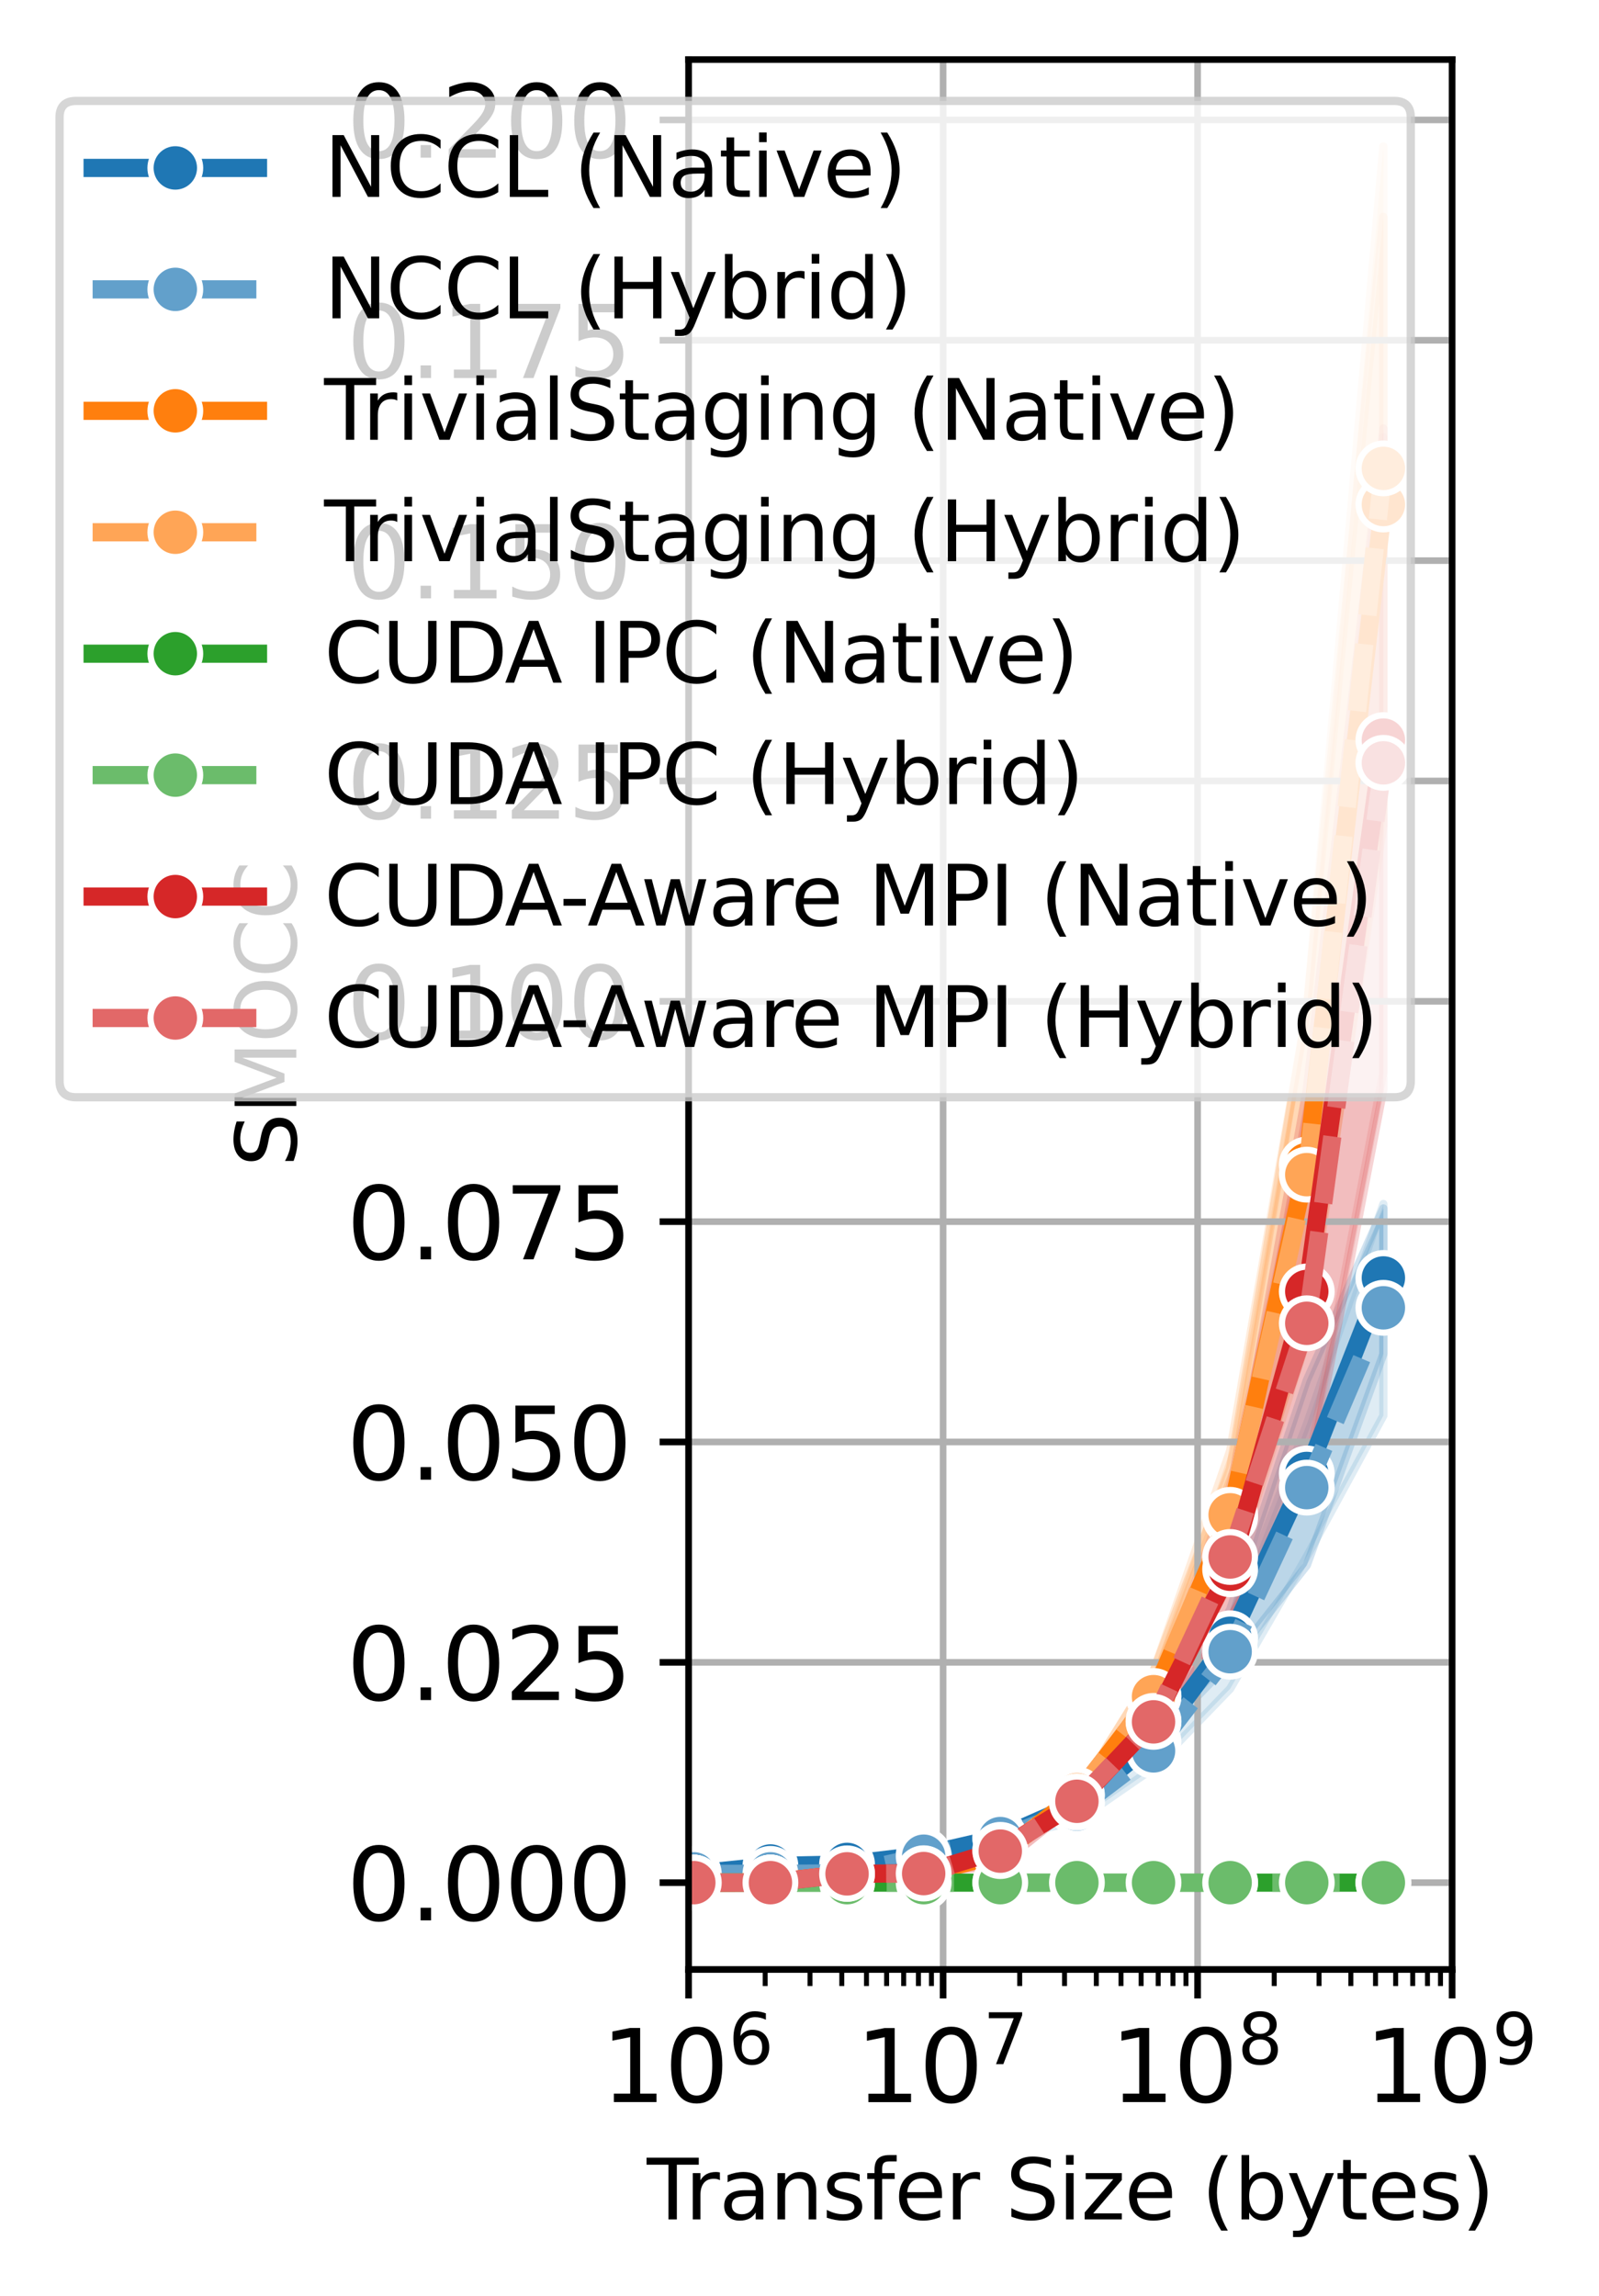 <?xml version="1.0" encoding="utf-8" standalone="no"?>
<!DOCTYPE svg PUBLIC "-//W3C//DTD SVG 1.1//EN"
  "http://www.w3.org/Graphics/SVG/1.1/DTD/svg11.dtd">
<svg xmlns:xlink="http://www.w3.org/1999/xlink" width="193.363pt" height="277.54pt" viewBox="0 0 193.363 277.54" xmlns="http://www.w3.org/2000/svg" version="1.1">
 <defs>
  <style type="text/css">*{stroke-linejoin: round; stroke-linecap: butt}</style>
 </defs>
 <g id="figure_1">
  <g id="patch_1">
   <path d="M 0 277.54 
L 193.363 277.54 
L 193.363 0 
L 0 0 
z
" style="fill: #ffffff"/>
  </g>
  <g id="axes_1">
   <g id="patch_2">
    <path d="M 83.267 238.048 
L 175.603 238.048 
L 175.603 7.2 
L 83.267 7.2 
z
" style="fill: #ffffff"/>
   </g>
   <g id="PolyCollection_1"/>
   <g id="PolyCollection_2">
    <defs>
     <path id="meddc5c6762" d="M 83.901 -51.05 
L 83.901 -51.05 
L 93.166 -52.116 
L 102.432 -52.116 
L 111.697 -53.181 
L 120.962 -55.311 
L 130.228 -59.573 
L 139.493 -67.03 
L 148.758 -76.617 
L 158.024 -88.335 
L 167.289 -113.902 
L 167.289 -131.48 
L 167.289 -131.48 
L 158.024 -110.706 
L 148.758 -83.009 
L 139.493 -67.03 
L 130.228 -59.573 
L 120.962 -55.311 
L 111.697 -53.181 
L 102.432 -52.116 
L 93.166 -52.116 
L 83.901 -51.05 
z
" style="stroke: #1f77b4; stroke-opacity: 0.2"/>
    </defs>
    <g clip-path="url(#p857bf7b6cf)">
     <use xlink:href="#meddc5c6762" x="0" y="277.54" style="fill: #1f77b4; fill-opacity: 0.2; stroke: #1f77b4; stroke-opacity: 0.2"/>
    </g>
   </g>
   <g id="PolyCollection_3"/>
   <g id="PolyCollection_4">
    <defs>
     <path id="m293990c15f" d="M 83.901 -51.05 
L 83.901 -51.05 
L 93.166 -51.05 
L 102.432 -51.05 
L 111.697 -53.181 
L 120.962 -55.311 
L 130.228 -57.442 
L 139.493 -63.834 
L 148.758 -73.421 
L 158.024 -89.401 
L 167.289 -106.445 
L 167.289 -132.012 
L 167.289 -132.012 
L 158.024 -105.38 
L 148.758 -81.411 
L 139.493 -67.03 
L 130.228 -60.638 
L 120.962 -55.311 
L 111.697 -53.181 
L 102.432 -51.05 
L 93.166 -51.05 
L 83.901 -51.05 
z
" style="stroke: #62a0cb; stroke-opacity: 0.2"/>
    </defs>
    <g clip-path="url(#p857bf7b6cf)">
     <use xlink:href="#m293990c15f" x="0" y="277.54" style="fill: #62a0cb; fill-opacity: 0.2; stroke: #62a0cb; stroke-opacity: 0.2"/>
    </g>
   </g>
   <g id="PolyCollection_5"/>
   <g id="PolyCollection_6">
    <defs>
     <path id="m66be2bfe60" d="M 83.901 -49.985 
L 83.901 -49.985 
L 93.166 -49.985 
L 102.432 -51.05 
L 111.697 -51.05 
L 120.962 -53.181 
L 130.228 -60.638 
L 139.493 -69.16 
L 148.758 -87.27 
L 158.024 -117.098 
L 167.289 -177.82 
L 167.289 -251.324 
L 167.289 -251.324 
L 158.024 -155.449 
L 148.758 -100.054 
L 139.493 -75.552 
L 130.228 -60.638 
L 120.962 -53.181 
L 111.697 -51.05 
L 102.432 -51.05 
L 93.166 -49.985 
L 83.901 -49.985 
z
" style="stroke: #ff7f0e; stroke-opacity: 0.2"/>
    </defs>
    <g clip-path="url(#p857bf7b6cf)">
     <use xlink:href="#m66be2bfe60" x="0" y="277.54" style="fill: #ff7f0e; fill-opacity: 0.2; stroke: #ff7f0e; stroke-opacity: 0.2"/>
    </g>
   </g>
   <g id="PolyCollection_7"/>
   <g id="PolyCollection_8">
    <defs>
     <path id="mae37960dfe" d="M 83.901 -49.985 
L 83.901 -49.985 
L 93.166 -49.985 
L 102.432 -51.05 
L 111.697 -51.05 
L 120.962 -53.181 
L 130.228 -60.638 
L 139.493 -69.16 
L 148.758 -86.205 
L 158.024 -115.5 
L 167.289 -179.95 
L 167.289 -259.847 
L 167.289 -259.847 
L 158.024 -155.449 
L 148.758 -102.184 
L 139.493 -75.552 
L 130.228 -60.638 
L 120.962 -53.181 
L 111.697 -51.05 
L 102.432 -51.05 
L 93.166 -49.985 
L 83.901 -49.985 
z
" style="stroke: #ffa556; stroke-opacity: 0.2"/>
    </defs>
    <g clip-path="url(#p857bf7b6cf)">
     <use xlink:href="#mae37960dfe" x="0" y="277.54" style="fill: #ffa556; fill-opacity: 0.2; stroke: #ffa556; stroke-opacity: 0.2"/>
    </g>
   </g>
   <g id="PolyCollection_9"/>
   <g id="PolyCollection_10">
    <defs>
     <path id="m0ce7beb7e5" d="M 83.901 -49.985 
L 83.901 -49.985 
L 93.166 -49.985 
L 102.432 -49.985 
L 111.697 -49.985 
L 120.962 -49.985 
L 130.228 -49.985 
L 139.493 -49.985 
L 148.758 -49.985 
L 158.024 -49.985 
L 167.289 -49.985 
L 167.289 -49.985 
L 167.289 -49.985 
L 158.024 -49.985 
L 148.758 -49.985 
L 139.493 -49.985 
L 130.228 -49.985 
L 120.962 -49.985 
L 111.697 -49.985 
L 102.432 -49.985 
L 93.166 -49.985 
L 83.901 -49.985 
z
" style="stroke: #2ca02c; stroke-opacity: 0.2"/>
    </defs>
    <g clip-path="url(#p857bf7b6cf)">
     <use xlink:href="#m0ce7beb7e5" x="0" y="277.54" style="fill: #2ca02c; fill-opacity: 0.2; stroke: #2ca02c; stroke-opacity: 0.2"/>
    </g>
   </g>
   <g id="PolyCollection_11"/>
   <g id="PolyCollection_12">
    <defs>
     <path id="m0faf534642" d="M 83.901 -49.985 
L 83.901 -49.985 
L 93.166 -49.985 
L 102.432 -49.985 
L 111.697 -49.985 
L 120.962 -49.985 
L 130.228 -49.985 
L 139.493 -49.985 
L 148.758 -49.985 
L 158.024 -49.985 
L 167.289 -49.985 
L 167.289 -49.985 
L 167.289 -49.985 
L 158.024 -49.985 
L 148.758 -49.985 
L 139.493 -49.985 
L 130.228 -49.985 
L 120.962 -49.985 
L 111.697 -49.985 
L 102.432 -49.985 
L 93.166 -49.985 
L 83.901 -49.985 
z
" style="stroke: #6bbc6b; stroke-opacity: 0.2"/>
    </defs>
    <g clip-path="url(#p857bf7b6cf)">
     <use xlink:href="#m0faf534642" x="0" y="277.54" style="fill: #6bbc6b; fill-opacity: 0.2; stroke: #6bbc6b; stroke-opacity: 0.2"/>
    </g>
   </g>
   <g id="PolyCollection_13"/>
   <g id="PolyCollection_14">
    <defs>
     <path id="m1702cbb0d0" d="M 83.901 -49.985 
L 83.901 -49.985 
L 93.166 -49.985 
L 102.432 -51.05 
L 111.697 -51.05 
L 120.962 -52.116 
L 130.228 -59.573 
L 139.493 -68.095 
L 148.758 -81.944 
L 158.024 -97.923 
L 167.289 -145.861 
L 167.289 -225.758 
L 167.289 -225.758 
L 158.024 -145.861 
L 148.758 -94.727 
L 139.493 -71.291 
L 130.228 -59.573 
L 120.962 -55.311 
L 111.697 -51.05 
L 102.432 -51.05 
L 93.166 -49.985 
L 83.901 -49.985 
z
" style="stroke: #d62728; stroke-opacity: 0.2"/>
    </defs>
    <g clip-path="url(#p857bf7b6cf)">
     <use xlink:href="#m1702cbb0d0" x="0" y="277.54" style="fill: #d62728; fill-opacity: 0.2; stroke: #d62728; stroke-opacity: 0.2"/>
    </g>
   </g>
   <g id="PolyCollection_15"/>
   <g id="PolyCollection_16">
    <defs>
     <path id="me86d877d57" d="M 83.901 -49.985 
L 83.901 -49.985 
L 93.166 -49.985 
L 102.432 -51.05 
L 111.697 -51.05 
L 120.962 -52.116 
L 130.228 -59.573 
L 139.493 -65.964 
L 148.758 -81.944 
L 158.024 -99.521 
L 167.289 -147.992 
L 167.289 -224.692 
L 167.289 -224.692 
L 158.024 -140.268 
L 148.758 -97.923 
L 139.493 -72.356 
L 130.228 -59.573 
L 120.962 -55.311 
L 111.697 -51.05 
L 102.432 -51.05 
L 93.166 -49.985 
L 83.901 -49.985 
z
" style="stroke: #e26868; stroke-opacity: 0.2"/>
    </defs>
    <g clip-path="url(#p857bf7b6cf)">
     <use xlink:href="#me86d877d57" x="0" y="277.54" style="fill: #e26868; fill-opacity: 0.2; stroke: #e26868; stroke-opacity: 0.2"/>
    </g>
   </g>
   <g id="matplotlib.axis_1">
    <g id="xtick_1">
     <g id="line2d_1">
      <path d="M 83.267 238.048 
L 83.267 7.2 
" clip-path="url(#p857bf7b6cf)" style="fill: none; stroke: #b0b0b0; stroke-width: 0.8; stroke-linecap: square"/>
     </g>
     <g id="line2d_2">
      <defs>
       <path id="m55ca58dc3d" d="M 0 0 
L 0 3.5 
" style="stroke: #000000; stroke-width: 0.8"/>
      </defs>
      <g>
       <use xlink:href="#m55ca58dc3d" x="83.267" y="238.048" style="stroke: #000000; stroke-width: 0.8"/>
      </g>
     </g>
     <g id="text_1">
      <!-- $\mathdefault{10^{6}}$ -->
      <g transform="translate(72.707 254.166) scale(0.12 -0.12)">
       <defs>
        <path id="DejaVuSans-31" d="M 794 531 
L 1825 531 
L 1825 4091 
L 703 3866 
L 703 4441 
L 1819 4666 
L 2450 4666 
L 2450 531 
L 3481 531 
L 3481 0 
L 794 0 
L 794 531 
z
" transform="scale(0.016)"/>
        <path id="DejaVuSans-30" d="M 2034 4250 
Q 1547 4250 1301 3770 
Q 1056 3291 1056 2328 
Q 1056 1369 1301 889 
Q 1547 409 2034 409 
Q 2525 409 2770 889 
Q 3016 1369 3016 2328 
Q 3016 3291 2770 3770 
Q 2525 4250 2034 4250 
z
M 2034 4750 
Q 2819 4750 3233 4129 
Q 3647 3509 3647 2328 
Q 3647 1150 3233 529 
Q 2819 -91 2034 -91 
Q 1250 -91 836 529 
Q 422 1150 422 2328 
Q 422 3509 836 4129 
Q 1250 4750 2034 4750 
z
" transform="scale(0.016)"/>
        <path id="DejaVuSans-36" d="M 2113 2584 
Q 1688 2584 1439 2293 
Q 1191 2003 1191 1497 
Q 1191 994 1439 701 
Q 1688 409 2113 409 
Q 2538 409 2786 701 
Q 3034 994 3034 1497 
Q 3034 2003 2786 2293 
Q 2538 2584 2113 2584 
z
M 3366 4563 
L 3366 3988 
Q 3128 4100 2886 4159 
Q 2644 4219 2406 4219 
Q 1781 4219 1451 3797 
Q 1122 3375 1075 2522 
Q 1259 2794 1537 2939 
Q 1816 3084 2150 3084 
Q 2853 3084 3261 2657 
Q 3669 2231 3669 1497 
Q 3669 778 3244 343 
Q 2819 -91 2113 -91 
Q 1303 -91 875 529 
Q 447 1150 447 2328 
Q 447 3434 972 4092 
Q 1497 4750 2381 4750 
Q 2619 4750 2861 4703 
Q 3103 4656 3366 4563 
z
" transform="scale(0.016)"/>
       </defs>
       <use xlink:href="#DejaVuSans-31" transform="translate(0 0.766)"/>
       <use xlink:href="#DejaVuSans-30" transform="translate(63.623 0.766)"/>
       <use xlink:href="#DejaVuSans-36" transform="translate(128.203 39.047) scale(0.7)"/>
      </g>
     </g>
    </g>
    <g id="xtick_2">
     <g id="line2d_3">
      <path d="M 114.046 238.048 
L 114.046 7.2 
" clip-path="url(#p857bf7b6cf)" style="fill: none; stroke: #b0b0b0; stroke-width: 0.8; stroke-linecap: square"/>
     </g>
     <g id="line2d_4">
      <g>
       <use xlink:href="#m55ca58dc3d" x="114.046" y="238.048" style="stroke: #000000; stroke-width: 0.8"/>
      </g>
     </g>
     <g id="text_2">
      <!-- $\mathdefault{10^{7}}$ -->
      <g transform="translate(103.486 254.166) scale(0.12 -0.12)">
       <defs>
        <path id="DejaVuSans-37" d="M 525 4666 
L 3525 4666 
L 3525 4397 
L 1831 0 
L 1172 0 
L 2766 4134 
L 525 4134 
L 525 4666 
z
" transform="scale(0.016)"/>
       </defs>
       <use xlink:href="#DejaVuSans-31" transform="translate(0 0.684)"/>
       <use xlink:href="#DejaVuSans-30" transform="translate(63.623 0.684)"/>
       <use xlink:href="#DejaVuSans-37" transform="translate(128.203 38.966) scale(0.7)"/>
      </g>
     </g>
    </g>
    <g id="xtick_3">
     <g id="line2d_5">
      <path d="M 144.824 238.048 
L 144.824 7.2 
" clip-path="url(#p857bf7b6cf)" style="fill: none; stroke: #b0b0b0; stroke-width: 0.8; stroke-linecap: square"/>
     </g>
     <g id="line2d_6">
      <g>
       <use xlink:href="#m55ca58dc3d" x="144.824" y="238.048" style="stroke: #000000; stroke-width: 0.8"/>
      </g>
     </g>
     <g id="text_3">
      <!-- $\mathdefault{10^{8}}$ -->
      <g transform="translate(134.264 254.166) scale(0.12 -0.12)">
       <defs>
        <path id="DejaVuSans-38" d="M 2034 2216 
Q 1584 2216 1326 1975 
Q 1069 1734 1069 1313 
Q 1069 891 1326 650 
Q 1584 409 2034 409 
Q 2484 409 2743 651 
Q 3003 894 3003 1313 
Q 3003 1734 2745 1975 
Q 2488 2216 2034 2216 
z
M 1403 2484 
Q 997 2584 770 2862 
Q 544 3141 544 3541 
Q 544 4100 942 4425 
Q 1341 4750 2034 4750 
Q 2731 4750 3128 4425 
Q 3525 4100 3525 3541 
Q 3525 3141 3298 2862 
Q 3072 2584 2669 2484 
Q 3125 2378 3379 2068 
Q 3634 1759 3634 1313 
Q 3634 634 3220 271 
Q 2806 -91 2034 -91 
Q 1263 -91 848 271 
Q 434 634 434 1313 
Q 434 1759 690 2068 
Q 947 2378 1403 2484 
z
M 1172 3481 
Q 1172 3119 1398 2916 
Q 1625 2713 2034 2713 
Q 2441 2713 2670 2916 
Q 2900 3119 2900 3481 
Q 2900 3844 2670 4047 
Q 2441 4250 2034 4250 
Q 1625 4250 1398 4047 
Q 1172 3844 1172 3481 
z
" transform="scale(0.016)"/>
       </defs>
       <use xlink:href="#DejaVuSans-31" transform="translate(0 0.766)"/>
       <use xlink:href="#DejaVuSans-30" transform="translate(63.623 0.766)"/>
       <use xlink:href="#DejaVuSans-38" transform="translate(128.203 39.047) scale(0.7)"/>
      </g>
     </g>
    </g>
    <g id="xtick_4">
     <g id="line2d_7">
      <path d="M 175.603 238.048 
L 175.603 7.2 
" clip-path="url(#p857bf7b6cf)" style="fill: none; stroke: #b0b0b0; stroke-width: 0.8; stroke-linecap: square"/>
     </g>
     <g id="line2d_8">
      <g>
       <use xlink:href="#m55ca58dc3d" x="175.603" y="238.048" style="stroke: #000000; stroke-width: 0.8"/>
      </g>
     </g>
     <g id="text_4">
      <!-- $\mathdefault{10^{9}}$ -->
      <g transform="translate(165.043 254.166) scale(0.12 -0.12)">
       <defs>
        <path id="DejaVuSans-39" d="M 703 97 
L 703 672 
Q 941 559 1184 500 
Q 1428 441 1663 441 
Q 2288 441 2617 861 
Q 2947 1281 2994 2138 
Q 2813 1869 2534 1725 
Q 2256 1581 1919 1581 
Q 1219 1581 811 2004 
Q 403 2428 403 3163 
Q 403 3881 828 4315 
Q 1253 4750 1959 4750 
Q 2769 4750 3195 4129 
Q 3622 3509 3622 2328 
Q 3622 1225 3098 567 
Q 2575 -91 1691 -91 
Q 1453 -91 1209 -44 
Q 966 3 703 97 
z
M 1959 2075 
Q 2384 2075 2632 2365 
Q 2881 2656 2881 3163 
Q 2881 3666 2632 3958 
Q 2384 4250 1959 4250 
Q 1534 4250 1286 3958 
Q 1038 3666 1038 3163 
Q 1038 2656 1286 2365 
Q 1534 2075 1959 2075 
z
" transform="scale(0.016)"/>
       </defs>
       <use xlink:href="#DejaVuSans-31" transform="translate(0 0.766)"/>
       <use xlink:href="#DejaVuSans-30" transform="translate(63.623 0.766)"/>
       <use xlink:href="#DejaVuSans-39" transform="translate(128.203 39.047) scale(0.7)"/>
      </g>
     </g>
    </g>
    <g id="xtick_5">
     <g id="line2d_9">
      <defs>
       <path id="mf99a8e6fa2" d="M 0 0 
L 0 2 
" style="stroke: #000000; stroke-width: 0.6"/>
      </defs>
      <g>
       <use xlink:href="#mf99a8e6fa2" x="92.532" y="238.048" style="stroke: #000000; stroke-width: 0.6"/>
      </g>
     </g>
    </g>
    <g id="xtick_6">
     <g id="line2d_10">
      <g>
       <use xlink:href="#mf99a8e6fa2" x="97.952" y="238.048" style="stroke: #000000; stroke-width: 0.6"/>
      </g>
     </g>
    </g>
    <g id="xtick_7">
     <g id="line2d_11">
      <g>
       <use xlink:href="#mf99a8e6fa2" x="101.797" y="238.048" style="stroke: #000000; stroke-width: 0.6"/>
      </g>
     </g>
    </g>
    <g id="xtick_8">
     <g id="line2d_12">
      <g>
       <use xlink:href="#mf99a8e6fa2" x="104.78" y="238.048" style="stroke: #000000; stroke-width: 0.6"/>
      </g>
     </g>
    </g>
    <g id="xtick_9">
     <g id="line2d_13">
      <g>
       <use xlink:href="#mf99a8e6fa2" x="107.217" y="238.048" style="stroke: #000000; stroke-width: 0.6"/>
      </g>
     </g>
    </g>
    <g id="xtick_10">
     <g id="line2d_14">
      <g>
       <use xlink:href="#mf99a8e6fa2" x="109.278" y="238.048" style="stroke: #000000; stroke-width: 0.6"/>
      </g>
     </g>
    </g>
    <g id="xtick_11">
     <g id="line2d_15">
      <g>
       <use xlink:href="#mf99a8e6fa2" x="111.063" y="238.048" style="stroke: #000000; stroke-width: 0.6"/>
      </g>
     </g>
    </g>
    <g id="xtick_12">
     <g id="line2d_16">
      <g>
       <use xlink:href="#mf99a8e6fa2" x="112.637" y="238.048" style="stroke: #000000; stroke-width: 0.6"/>
      </g>
     </g>
    </g>
    <g id="xtick_13">
     <g id="line2d_17">
      <g>
       <use xlink:href="#mf99a8e6fa2" x="123.311" y="238.048" style="stroke: #000000; stroke-width: 0.6"/>
      </g>
     </g>
    </g>
    <g id="xtick_14">
     <g id="line2d_18">
      <g>
       <use xlink:href="#mf99a8e6fa2" x="128.731" y="238.048" style="stroke: #000000; stroke-width: 0.6"/>
      </g>
     </g>
    </g>
    <g id="xtick_15">
     <g id="line2d_19">
      <g>
       <use xlink:href="#mf99a8e6fa2" x="132.576" y="238.048" style="stroke: #000000; stroke-width: 0.6"/>
      </g>
     </g>
    </g>
    <g id="xtick_16">
     <g id="line2d_20">
      <g>
       <use xlink:href="#mf99a8e6fa2" x="135.559" y="238.048" style="stroke: #000000; stroke-width: 0.6"/>
      </g>
     </g>
    </g>
    <g id="xtick_17">
     <g id="line2d_21">
      <g>
       <use xlink:href="#mf99a8e6fa2" x="137.996" y="238.048" style="stroke: #000000; stroke-width: 0.6"/>
      </g>
     </g>
    </g>
    <g id="xtick_18">
     <g id="line2d_22">
      <g>
       <use xlink:href="#mf99a8e6fa2" x="140.057" y="238.048" style="stroke: #000000; stroke-width: 0.6"/>
      </g>
     </g>
    </g>
    <g id="xtick_19">
     <g id="line2d_23">
      <g>
       <use xlink:href="#mf99a8e6fa2" x="141.842" y="238.048" style="stroke: #000000; stroke-width: 0.6"/>
      </g>
     </g>
    </g>
    <g id="xtick_20">
     <g id="line2d_24">
      <g>
       <use xlink:href="#mf99a8e6fa2" x="143.416" y="238.048" style="stroke: #000000; stroke-width: 0.6"/>
      </g>
     </g>
    </g>
    <g id="xtick_21">
     <g id="line2d_25">
      <g>
       <use xlink:href="#mf99a8e6fa2" x="154.09" y="238.048" style="stroke: #000000; stroke-width: 0.6"/>
      </g>
     </g>
    </g>
    <g id="xtick_22">
     <g id="line2d_26">
      <g>
       <use xlink:href="#mf99a8e6fa2" x="159.51" y="238.048" style="stroke: #000000; stroke-width: 0.6"/>
      </g>
     </g>
    </g>
    <g id="xtick_23">
     <g id="line2d_27">
      <g>
       <use xlink:href="#mf99a8e6fa2" x="163.355" y="238.048" style="stroke: #000000; stroke-width: 0.6"/>
      </g>
     </g>
    </g>
    <g id="xtick_24">
     <g id="line2d_28">
      <g>
       <use xlink:href="#mf99a8e6fa2" x="166.338" y="238.048" style="stroke: #000000; stroke-width: 0.6"/>
      </g>
     </g>
    </g>
    <g id="xtick_25">
     <g id="line2d_29">
      <g>
       <use xlink:href="#mf99a8e6fa2" x="168.775" y="238.048" style="stroke: #000000; stroke-width: 0.6"/>
      </g>
     </g>
    </g>
    <g id="xtick_26">
     <g id="line2d_30">
      <g>
       <use xlink:href="#mf99a8e6fa2" x="170.835" y="238.048" style="stroke: #000000; stroke-width: 0.6"/>
      </g>
     </g>
    </g>
    <g id="xtick_27">
     <g id="line2d_31">
      <g>
       <use xlink:href="#mf99a8e6fa2" x="172.62" y="238.048" style="stroke: #000000; stroke-width: 0.6"/>
      </g>
     </g>
    </g>
    <g id="xtick_28">
     <g id="line2d_32">
      <g>
       <use xlink:href="#mf99a8e6fa2" x="174.195" y="238.048" style="stroke: #000000; stroke-width: 0.6"/>
      </g>
     </g>
    </g>
    <g id="text_5">
     <!-- Transfer Size (bytes) -->
     <g transform="translate(78.215 268.26) scale(0.1 -0.1)">
      <defs>
       <path id="DejaVuSans-54" d="M -19 4666 
L 3928 4666 
L 3928 4134 
L 2272 4134 
L 2272 0 
L 1638 0 
L 1638 4134 
L -19 4134 
L -19 4666 
z
" transform="scale(0.016)"/>
       <path id="DejaVuSans-72" d="M 2631 2963 
Q 2534 3019 2420 3045 
Q 2306 3072 2169 3072 
Q 1681 3072 1420 2755 
Q 1159 2438 1159 1844 
L 1159 0 
L 581 0 
L 581 3500 
L 1159 3500 
L 1159 2956 
Q 1341 3275 1631 3429 
Q 1922 3584 2338 3584 
Q 2397 3584 2469 3576 
Q 2541 3569 2628 3553 
L 2631 2963 
z
" transform="scale(0.016)"/>
       <path id="DejaVuSans-61" d="M 2194 1759 
Q 1497 1759 1228 1600 
Q 959 1441 959 1056 
Q 959 750 1161 570 
Q 1363 391 1709 391 
Q 2188 391 2477 730 
Q 2766 1069 2766 1631 
L 2766 1759 
L 2194 1759 
z
M 3341 1997 
L 3341 0 
L 2766 0 
L 2766 531 
Q 2569 213 2275 61 
Q 1981 -91 1556 -91 
Q 1019 -91 701 211 
Q 384 513 384 1019 
Q 384 1609 779 1909 
Q 1175 2209 1959 2209 
L 2766 2209 
L 2766 2266 
Q 2766 2663 2505 2880 
Q 2244 3097 1772 3097 
Q 1472 3097 1187 3025 
Q 903 2953 641 2809 
L 641 3341 
Q 956 3463 1253 3523 
Q 1550 3584 1831 3584 
Q 2591 3584 2966 3190 
Q 3341 2797 3341 1997 
z
" transform="scale(0.016)"/>
       <path id="DejaVuSans-6e" d="M 3513 2113 
L 3513 0 
L 2938 0 
L 2938 2094 
Q 2938 2591 2744 2837 
Q 2550 3084 2163 3084 
Q 1697 3084 1428 2787 
Q 1159 2491 1159 1978 
L 1159 0 
L 581 0 
L 581 3500 
L 1159 3500 
L 1159 2956 
Q 1366 3272 1645 3428 
Q 1925 3584 2291 3584 
Q 2894 3584 3203 3211 
Q 3513 2838 3513 2113 
z
" transform="scale(0.016)"/>
       <path id="DejaVuSans-73" d="M 2834 3397 
L 2834 2853 
Q 2591 2978 2328 3040 
Q 2066 3103 1784 3103 
Q 1356 3103 1142 2972 
Q 928 2841 928 2578 
Q 928 2378 1081 2264 
Q 1234 2150 1697 2047 
L 1894 2003 
Q 2506 1872 2764 1633 
Q 3022 1394 3022 966 
Q 3022 478 2636 193 
Q 2250 -91 1575 -91 
Q 1294 -91 989 -36 
Q 684 19 347 128 
L 347 722 
Q 666 556 975 473 
Q 1284 391 1588 391 
Q 1994 391 2212 530 
Q 2431 669 2431 922 
Q 2431 1156 2273 1281 
Q 2116 1406 1581 1522 
L 1381 1569 
Q 847 1681 609 1914 
Q 372 2147 372 2553 
Q 372 3047 722 3315 
Q 1072 3584 1716 3584 
Q 2034 3584 2315 3537 
Q 2597 3491 2834 3397 
z
" transform="scale(0.016)"/>
       <path id="DejaVuSans-66" d="M 2375 4863 
L 2375 4384 
L 1825 4384 
Q 1516 4384 1395 4259 
Q 1275 4134 1275 3809 
L 1275 3500 
L 2222 3500 
L 2222 3053 
L 1275 3053 
L 1275 0 
L 697 0 
L 697 3053 
L 147 3053 
L 147 3500 
L 697 3500 
L 697 3744 
Q 697 4328 969 4595 
Q 1241 4863 1831 4863 
L 2375 4863 
z
" transform="scale(0.016)"/>
       <path id="DejaVuSans-65" d="M 3597 1894 
L 3597 1613 
L 953 1613 
Q 991 1019 1311 708 
Q 1631 397 2203 397 
Q 2534 397 2845 478 
Q 3156 559 3463 722 
L 3463 178 
Q 3153 47 2828 -22 
Q 2503 -91 2169 -91 
Q 1331 -91 842 396 
Q 353 884 353 1716 
Q 353 2575 817 3079 
Q 1281 3584 2069 3584 
Q 2775 3584 3186 3129 
Q 3597 2675 3597 1894 
z
M 3022 2063 
Q 3016 2534 2758 2815 
Q 2500 3097 2075 3097 
Q 1594 3097 1305 2825 
Q 1016 2553 972 2059 
L 3022 2063 
z
" transform="scale(0.016)"/>
       <path id="DejaVuSans-20" transform="scale(0.016)"/>
       <path id="DejaVuSans-53" d="M 3425 4513 
L 3425 3897 
Q 3066 4069 2747 4153 
Q 2428 4238 2131 4238 
Q 1616 4238 1336 4038 
Q 1056 3838 1056 3469 
Q 1056 3159 1242 3001 
Q 1428 2844 1947 2747 
L 2328 2669 
Q 3034 2534 3370 2195 
Q 3706 1856 3706 1288 
Q 3706 609 3251 259 
Q 2797 -91 1919 -91 
Q 1588 -91 1214 -16 
Q 841 59 441 206 
L 441 856 
Q 825 641 1194 531 
Q 1563 422 1919 422 
Q 2459 422 2753 634 
Q 3047 847 3047 1241 
Q 3047 1584 2836 1778 
Q 2625 1972 2144 2069 
L 1759 2144 
Q 1053 2284 737 2584 
Q 422 2884 422 3419 
Q 422 4038 858 4394 
Q 1294 4750 2059 4750 
Q 2388 4750 2728 4690 
Q 3069 4631 3425 4513 
z
" transform="scale(0.016)"/>
       <path id="DejaVuSans-69" d="M 603 3500 
L 1178 3500 
L 1178 0 
L 603 0 
L 603 3500 
z
M 603 4863 
L 1178 4863 
L 1178 4134 
L 603 4134 
L 603 4863 
z
" transform="scale(0.016)"/>
       <path id="DejaVuSans-7a" d="M 353 3500 
L 3084 3500 
L 3084 2975 
L 922 459 
L 3084 459 
L 3084 0 
L 275 0 
L 275 525 
L 2438 3041 
L 353 3041 
L 353 3500 
z
" transform="scale(0.016)"/>
       <path id="DejaVuSans-28" d="M 1984 4856 
Q 1566 4138 1362 3434 
Q 1159 2731 1159 2009 
Q 1159 1288 1364 580 
Q 1569 -128 1984 -844 
L 1484 -844 
Q 1016 -109 783 600 
Q 550 1309 550 2009 
Q 550 2706 781 3412 
Q 1013 4119 1484 4856 
L 1984 4856 
z
" transform="scale(0.016)"/>
       <path id="DejaVuSans-62" d="M 3116 1747 
Q 3116 2381 2855 2742 
Q 2594 3103 2138 3103 
Q 1681 3103 1420 2742 
Q 1159 2381 1159 1747 
Q 1159 1113 1420 752 
Q 1681 391 2138 391 
Q 2594 391 2855 752 
Q 3116 1113 3116 1747 
z
M 1159 2969 
Q 1341 3281 1617 3432 
Q 1894 3584 2278 3584 
Q 2916 3584 3314 3078 
Q 3713 2572 3713 1747 
Q 3713 922 3314 415 
Q 2916 -91 2278 -91 
Q 1894 -91 1617 61 
Q 1341 213 1159 525 
L 1159 0 
L 581 0 
L 581 4863 
L 1159 4863 
L 1159 2969 
z
" transform="scale(0.016)"/>
       <path id="DejaVuSans-79" d="M 2059 -325 
Q 1816 -950 1584 -1140 
Q 1353 -1331 966 -1331 
L 506 -1331 
L 506 -850 
L 844 -850 
Q 1081 -850 1212 -737 
Q 1344 -625 1503 -206 
L 1606 56 
L 191 3500 
L 800 3500 
L 1894 763 
L 2988 3500 
L 3597 3500 
L 2059 -325 
z
" transform="scale(0.016)"/>
       <path id="DejaVuSans-74" d="M 1172 4494 
L 1172 3500 
L 2356 3500 
L 2356 3053 
L 1172 3053 
L 1172 1153 
Q 1172 725 1289 603 
Q 1406 481 1766 481 
L 2356 481 
L 2356 0 
L 1766 0 
Q 1100 0 847 248 
Q 594 497 594 1153 
L 594 3053 
L 172 3053 
L 172 3500 
L 594 3500 
L 594 4494 
L 1172 4494 
z
" transform="scale(0.016)"/>
       <path id="DejaVuSans-29" d="M 513 4856 
L 1013 4856 
Q 1481 4119 1714 3412 
Q 1947 2706 1947 2009 
Q 1947 1309 1714 600 
Q 1481 -109 1013 -844 
L 513 -844 
Q 928 -128 1133 580 
Q 1338 1288 1338 2009 
Q 1338 2731 1133 3434 
Q 928 4138 513 4856 
z
" transform="scale(0.016)"/>
      </defs>
      <use xlink:href="#DejaVuSans-54"/>
      <use xlink:href="#DejaVuSans-72" x="46.334"/>
      <use xlink:href="#DejaVuSans-61" x="87.447"/>
      <use xlink:href="#DejaVuSans-6e" x="148.727"/>
      <use xlink:href="#DejaVuSans-73" x="212.105"/>
      <use xlink:href="#DejaVuSans-66" x="264.205"/>
      <use xlink:href="#DejaVuSans-65" x="299.41"/>
      <use xlink:href="#DejaVuSans-72" x="360.934"/>
      <use xlink:href="#DejaVuSans-20" x="402.047"/>
      <use xlink:href="#DejaVuSans-53" x="433.834"/>
      <use xlink:href="#DejaVuSans-69" x="497.311"/>
      <use xlink:href="#DejaVuSans-7a" x="525.094"/>
      <use xlink:href="#DejaVuSans-65" x="577.584"/>
      <use xlink:href="#DejaVuSans-20" x="639.107"/>
      <use xlink:href="#DejaVuSans-28" x="670.895"/>
      <use xlink:href="#DejaVuSans-62" x="709.908"/>
      <use xlink:href="#DejaVuSans-79" x="773.385"/>
      <use xlink:href="#DejaVuSans-74" x="832.564"/>
      <use xlink:href="#DejaVuSans-65" x="871.773"/>
      <use xlink:href="#DejaVuSans-73" x="933.297"/>
      <use xlink:href="#DejaVuSans-29" x="985.396"/>
     </g>
    </g>
   </g>
   <g id="matplotlib.axis_2">
    <g id="ytick_1">
     <g id="line2d_33">
      <path d="M 83.267 227.555 
L 175.603 227.555 
" clip-path="url(#p857bf7b6cf)" style="fill: none; stroke: #b0b0b0; stroke-width: 0.8; stroke-linecap: square"/>
     </g>
     <g id="line2d_34">
      <defs>
       <path id="me2a21d2674" d="M 0 0 
L -3.5 0 
" style="stroke: #000000; stroke-width: 0.8"/>
      </defs>
      <g>
       <use xlink:href="#me2a21d2674" x="83.267" y="227.555" style="stroke: #000000; stroke-width: 0.8"/>
      </g>
     </g>
     <g id="text_6">
      <!-- 0.000 -->
      <g transform="translate(41.913 232.114) scale(0.12 -0.12)">
       <defs>
        <path id="DejaVuSans-2e" d="M 684 794 
L 1344 794 
L 1344 0 
L 684 0 
L 684 794 
z
" transform="scale(0.016)"/>
       </defs>
       <use xlink:href="#DejaVuSans-30"/>
       <use xlink:href="#DejaVuSans-2e" x="63.623"/>
       <use xlink:href="#DejaVuSans-30" x="95.41"/>
       <use xlink:href="#DejaVuSans-30" x="159.033"/>
       <use xlink:href="#DejaVuSans-30" x="222.656"/>
      </g>
     </g>
    </g>
    <g id="ytick_2">
     <g id="line2d_35">
      <path d="M 83.267 200.923 
L 175.603 200.923 
" clip-path="url(#p857bf7b6cf)" style="fill: none; stroke: #b0b0b0; stroke-width: 0.8; stroke-linecap: square"/>
     </g>
     <g id="line2d_36">
      <g>
       <use xlink:href="#me2a21d2674" x="83.267" y="200.923" style="stroke: #000000; stroke-width: 0.8"/>
      </g>
     </g>
     <g id="text_7">
      <!-- 0.025 -->
      <g transform="translate(41.913 205.482) scale(0.12 -0.12)">
       <defs>
        <path id="DejaVuSans-32" d="M 1228 531 
L 3431 531 
L 3431 0 
L 469 0 
L 469 531 
Q 828 903 1448 1529 
Q 2069 2156 2228 2338 
Q 2531 2678 2651 2914 
Q 2772 3150 2772 3378 
Q 2772 3750 2511 3984 
Q 2250 4219 1831 4219 
Q 1534 4219 1204 4116 
Q 875 4013 500 3803 
L 500 4441 
Q 881 4594 1212 4672 
Q 1544 4750 1819 4750 
Q 2544 4750 2975 4387 
Q 3406 4025 3406 3419 
Q 3406 3131 3298 2873 
Q 3191 2616 2906 2266 
Q 2828 2175 2409 1742 
Q 1991 1309 1228 531 
z
" transform="scale(0.016)"/>
        <path id="DejaVuSans-35" d="M 691 4666 
L 3169 4666 
L 3169 4134 
L 1269 4134 
L 1269 2991 
Q 1406 3038 1543 3061 
Q 1681 3084 1819 3084 
Q 2600 3084 3056 2656 
Q 3513 2228 3513 1497 
Q 3513 744 3044 326 
Q 2575 -91 1722 -91 
Q 1428 -91 1123 -41 
Q 819 9 494 109 
L 494 744 
Q 775 591 1075 516 
Q 1375 441 1709 441 
Q 2250 441 2565 725 
Q 2881 1009 2881 1497 
Q 2881 1984 2565 2268 
Q 2250 2553 1709 2553 
Q 1456 2553 1204 2497 
Q 953 2441 691 2322 
L 691 4666 
z
" transform="scale(0.016)"/>
       </defs>
       <use xlink:href="#DejaVuSans-30"/>
       <use xlink:href="#DejaVuSans-2e" x="63.623"/>
       <use xlink:href="#DejaVuSans-30" x="95.41"/>
       <use xlink:href="#DejaVuSans-32" x="159.033"/>
       <use xlink:href="#DejaVuSans-35" x="222.656"/>
      </g>
     </g>
    </g>
    <g id="ytick_3">
     <g id="line2d_37">
      <path d="M 83.267 174.29 
L 175.603 174.29 
" clip-path="url(#p857bf7b6cf)" style="fill: none; stroke: #b0b0b0; stroke-width: 0.8; stroke-linecap: square"/>
     </g>
     <g id="line2d_38">
      <g>
       <use xlink:href="#me2a21d2674" x="83.267" y="174.29" style="stroke: #000000; stroke-width: 0.8"/>
      </g>
     </g>
     <g id="text_8">
      <!-- 0.050 -->
      <g transform="translate(41.913 178.85) scale(0.12 -0.12)">
       <use xlink:href="#DejaVuSans-30"/>
       <use xlink:href="#DejaVuSans-2e" x="63.623"/>
       <use xlink:href="#DejaVuSans-30" x="95.41"/>
       <use xlink:href="#DejaVuSans-35" x="159.033"/>
       <use xlink:href="#DejaVuSans-30" x="222.656"/>
      </g>
     </g>
    </g>
    <g id="ytick_4">
     <g id="line2d_39">
      <path d="M 83.267 147.658 
L 175.603 147.658 
" clip-path="url(#p857bf7b6cf)" style="fill: none; stroke: #b0b0b0; stroke-width: 0.8; stroke-linecap: square"/>
     </g>
     <g id="line2d_40">
      <g>
       <use xlink:href="#me2a21d2674" x="83.267" y="147.658" style="stroke: #000000; stroke-width: 0.8"/>
      </g>
     </g>
     <g id="text_9">
      <!-- 0.075 -->
      <g transform="translate(41.913 152.217) scale(0.12 -0.12)">
       <use xlink:href="#DejaVuSans-30"/>
       <use xlink:href="#DejaVuSans-2e" x="63.623"/>
       <use xlink:href="#DejaVuSans-30" x="95.41"/>
       <use xlink:href="#DejaVuSans-37" x="159.033"/>
       <use xlink:href="#DejaVuSans-35" x="222.656"/>
      </g>
     </g>
    </g>
    <g id="ytick_5">
     <g id="line2d_41">
      <path d="M 83.267 121.026 
L 175.603 121.026 
" clip-path="url(#p857bf7b6cf)" style="fill: none; stroke: #b0b0b0; stroke-width: 0.8; stroke-linecap: square"/>
     </g>
     <g id="line2d_42">
      <g>
       <use xlink:href="#me2a21d2674" x="83.267" y="121.026" style="stroke: #000000; stroke-width: 0.8"/>
      </g>
     </g>
     <g id="text_10">
      <!-- 0.100 -->
      <g transform="translate(41.913 125.585) scale(0.12 -0.12)">
       <use xlink:href="#DejaVuSans-30"/>
       <use xlink:href="#DejaVuSans-2e" x="63.623"/>
       <use xlink:href="#DejaVuSans-31" x="95.41"/>
       <use xlink:href="#DejaVuSans-30" x="159.033"/>
       <use xlink:href="#DejaVuSans-30" x="222.656"/>
      </g>
     </g>
    </g>
    <g id="ytick_6">
     <g id="line2d_43">
      <path d="M 83.267 94.394 
L 175.603 94.394 
" clip-path="url(#p857bf7b6cf)" style="fill: none; stroke: #b0b0b0; stroke-width: 0.8; stroke-linecap: square"/>
     </g>
     <g id="line2d_44">
      <g>
       <use xlink:href="#me2a21d2674" x="83.267" y="94.394" style="stroke: #000000; stroke-width: 0.8"/>
      </g>
     </g>
     <g id="text_11">
      <!-- 0.125 -->
      <g transform="translate(41.913 98.953) scale(0.12 -0.12)">
       <use xlink:href="#DejaVuSans-30"/>
       <use xlink:href="#DejaVuSans-2e" x="63.623"/>
       <use xlink:href="#DejaVuSans-31" x="95.41"/>
       <use xlink:href="#DejaVuSans-32" x="159.033"/>
       <use xlink:href="#DejaVuSans-35" x="222.656"/>
      </g>
     </g>
    </g>
    <g id="ytick_7">
     <g id="line2d_45">
      <path d="M 83.267 67.762 
L 175.603 67.762 
" clip-path="url(#p857bf7b6cf)" style="fill: none; stroke: #b0b0b0; stroke-width: 0.8; stroke-linecap: square"/>
     </g>
     <g id="line2d_46">
      <g>
       <use xlink:href="#me2a21d2674" x="83.267" y="67.762" style="stroke: #000000; stroke-width: 0.8"/>
      </g>
     </g>
     <g id="text_12">
      <!-- 0.150 -->
      <g transform="translate(41.913 72.321) scale(0.12 -0.12)">
       <use xlink:href="#DejaVuSans-30"/>
       <use xlink:href="#DejaVuSans-2e" x="63.623"/>
       <use xlink:href="#DejaVuSans-31" x="95.41"/>
       <use xlink:href="#DejaVuSans-35" x="159.033"/>
       <use xlink:href="#DejaVuSans-30" x="222.656"/>
      </g>
     </g>
    </g>
    <g id="ytick_8">
     <g id="line2d_47">
      <path d="M 83.267 41.129 
L 175.603 41.129 
" clip-path="url(#p857bf7b6cf)" style="fill: none; stroke: #b0b0b0; stroke-width: 0.8; stroke-linecap: square"/>
     </g>
     <g id="line2d_48">
      <g>
       <use xlink:href="#me2a21d2674" x="83.267" y="41.129" style="stroke: #000000; stroke-width: 0.8"/>
      </g>
     </g>
     <g id="text_13">
      <!-- 0.175 -->
      <g transform="translate(41.913 45.688) scale(0.12 -0.12)">
       <use xlink:href="#DejaVuSans-30"/>
       <use xlink:href="#DejaVuSans-2e" x="63.623"/>
       <use xlink:href="#DejaVuSans-31" x="95.41"/>
       <use xlink:href="#DejaVuSans-37" x="159.033"/>
       <use xlink:href="#DejaVuSans-35" x="222.656"/>
      </g>
     </g>
    </g>
    <g id="ytick_9">
     <g id="line2d_49">
      <path d="M 83.267 14.497 
L 175.603 14.497 
" clip-path="url(#p857bf7b6cf)" style="fill: none; stroke: #b0b0b0; stroke-width: 0.8; stroke-linecap: square"/>
     </g>
     <g id="line2d_50">
      <g>
       <use xlink:href="#me2a21d2674" x="83.267" y="14.497" style="stroke: #000000; stroke-width: 0.8"/>
      </g>
     </g>
     <g id="text_14">
      <!-- 0.200 -->
      <g transform="translate(41.913 19.056) scale(0.12 -0.12)">
       <use xlink:href="#DejaVuSans-30"/>
       <use xlink:href="#DejaVuSans-2e" x="63.623"/>
       <use xlink:href="#DejaVuSans-32" x="95.41"/>
       <use xlink:href="#DejaVuSans-30" x="159.033"/>
       <use xlink:href="#DejaVuSans-30" x="222.656"/>
      </g>
     </g>
    </g>
    <g id="text_15">
     <!-- SMOCC -->
     <g transform="translate(35.833 141.031) rotate(-90) scale(0.1 -0.1)">
      <defs>
       <path id="DejaVuSans-4d" d="M 628 4666 
L 1569 4666 
L 2759 1491 
L 3956 4666 
L 4897 4666 
L 4897 0 
L 4281 0 
L 4281 4097 
L 3078 897 
L 2444 897 
L 1241 4097 
L 1241 0 
L 628 0 
L 628 4666 
z
" transform="scale(0.016)"/>
       <path id="DejaVuSans-4f" d="M 2522 4238 
Q 1834 4238 1429 3725 
Q 1025 3213 1025 2328 
Q 1025 1447 1429 934 
Q 1834 422 2522 422 
Q 3209 422 3611 934 
Q 4013 1447 4013 2328 
Q 4013 3213 3611 3725 
Q 3209 4238 2522 4238 
z
M 2522 4750 
Q 3503 4750 4090 4092 
Q 4678 3434 4678 2328 
Q 4678 1225 4090 567 
Q 3503 -91 2522 -91 
Q 1538 -91 948 565 
Q 359 1222 359 2328 
Q 359 3434 948 4092 
Q 1538 4750 2522 4750 
z
" transform="scale(0.016)"/>
       <path id="DejaVuSans-43" d="M 4122 4306 
L 4122 3641 
Q 3803 3938 3442 4084 
Q 3081 4231 2675 4231 
Q 1875 4231 1450 3742 
Q 1025 3253 1025 2328 
Q 1025 1406 1450 917 
Q 1875 428 2675 428 
Q 3081 428 3442 575 
Q 3803 722 4122 1019 
L 4122 359 
Q 3791 134 3420 21 
Q 3050 -91 2638 -91 
Q 1578 -91 968 557 
Q 359 1206 359 2328 
Q 359 3453 968 4101 
Q 1578 4750 2638 4750 
Q 3056 4750 3426 4639 
Q 3797 4528 4122 4306 
z
" transform="scale(0.016)"/>
      </defs>
      <use xlink:href="#DejaVuSans-53"/>
      <use xlink:href="#DejaVuSans-4d" x="63.477"/>
      <use xlink:href="#DejaVuSans-4f" x="149.756"/>
      <use xlink:href="#DejaVuSans-43" x="228.467"/>
      <use xlink:href="#DejaVuSans-43" x="298.291"/>
     </g>
    </g>
   </g>
   <g id="line2d_51">
    <path d="M 83.901 226.49 
L 93.166 225.54 
L 102.432 225.35 
L 111.697 224.24 
L 120.962 222.11 
L 130.228 218.036 
L 139.493 210.492 
L 148.758 198.018 
L 158.024 178.095 
L 167.289 154.465 
" clip-path="url(#p857bf7b6cf)" style="fill: none; stroke: #1f77b4; stroke-width: 2.2; stroke-linecap: square"/>
    <defs>
     <path id="m2478aaa88a" d="M 0 3 
C 0.796 3 1.559 2.684 2.121 2.121 
C 2.684 1.559 3 0.796 3 0 
C 3 -0.796 2.684 -1.559 2.121 -2.121 
C 1.559 -2.684 0.796 -3 0 -3 
C -0.796 -3 -1.559 -2.684 -2.121 -2.121 
C -2.684 -1.559 -3 -0.796 -3 0 
C -3 0.796 -2.684 1.559 -2.121 2.121 
C -1.559 2.684 -0.796 3 0 3 
z
" style="stroke: #ffffff; stroke-width: 0.75"/>
    </defs>
    <g clip-path="url(#p857bf7b6cf)">
     <use xlink:href="#m2478aaa88a" x="83.901" y="226.49" style="fill: #1f77b4; stroke: #ffffff; stroke-width: 0.75"/>
     <use xlink:href="#m2478aaa88a" x="93.166" y="225.54" style="fill: #1f77b4; stroke: #ffffff; stroke-width: 0.75"/>
     <use xlink:href="#m2478aaa88a" x="102.432" y="225.35" style="fill: #1f77b4; stroke: #ffffff; stroke-width: 0.75"/>
     <use xlink:href="#m2478aaa88a" x="111.697" y="224.24" style="fill: #1f77b4; stroke: #ffffff; stroke-width: 0.75"/>
     <use xlink:href="#m2478aaa88a" x="120.962" y="222.11" style="fill: #1f77b4; stroke: #ffffff; stroke-width: 0.75"/>
     <use xlink:href="#m2478aaa88a" x="130.228" y="218.036" style="fill: #1f77b4; stroke: #ffffff; stroke-width: 0.75"/>
     <use xlink:href="#m2478aaa88a" x="139.493" y="210.492" style="fill: #1f77b4; stroke: #ffffff; stroke-width: 0.75"/>
     <use xlink:href="#m2478aaa88a" x="148.758" y="198.018" style="fill: #1f77b4; stroke: #ffffff; stroke-width: 0.75"/>
     <use xlink:href="#m2478aaa88a" x="158.024" y="178.095" style="fill: #1f77b4; stroke: #ffffff; stroke-width: 0.75"/>
     <use xlink:href="#m2478aaa88a" x="167.289" y="154.465" style="fill: #1f77b4; stroke: #ffffff; stroke-width: 0.75"/>
    </g>
   </g>
   <g id="line2d_52">
    <path d="M 83.901 226.49 
L 93.166 226.49 
L 102.432 226.43 
L 111.697 224.359 
L 120.962 222.228 
L 130.228 218.659 
L 139.493 211.626 
L 148.758 199.638 
L 158.024 179.807 
L 167.289 158.074 
" clip-path="url(#p857bf7b6cf)" style="fill: none; stroke-dasharray: 8.14,3.52; stroke-dashoffset: 0; stroke: #62a0cb; stroke-width: 2.2"/>
    <defs>
     <path id="m9477bd9f83" d="M 0 3 
C 0.796 3 1.559 2.684 2.121 2.121 
C 2.684 1.559 3 0.796 3 0 
C 3 -0.796 2.684 -1.559 2.121 -2.121 
C 1.559 -2.684 0.796 -3 0 -3 
C -0.796 -3 -1.559 -2.684 -2.121 -2.121 
C -2.684 -1.559 -3 -0.796 -3 0 
C -3 0.796 -2.684 1.559 -2.121 2.121 
C -1.559 2.684 -0.796 3 0 3 
z
" style="stroke: #ffffff; stroke-width: 0.75"/>
    </defs>
    <g clip-path="url(#p857bf7b6cf)">
     <use xlink:href="#m9477bd9f83" x="83.901" y="226.49" style="fill: #62a0cb; stroke: #ffffff; stroke-width: 0.75"/>
     <use xlink:href="#m9477bd9f83" x="93.166" y="226.49" style="fill: #62a0cb; stroke: #ffffff; stroke-width: 0.75"/>
     <use xlink:href="#m9477bd9f83" x="102.432" y="226.43" style="fill: #62a0cb; stroke: #ffffff; stroke-width: 0.75"/>
     <use xlink:href="#m9477bd9f83" x="111.697" y="224.359" style="fill: #62a0cb; stroke: #ffffff; stroke-width: 0.75"/>
     <use xlink:href="#m9477bd9f83" x="120.962" y="222.228" style="fill: #62a0cb; stroke: #ffffff; stroke-width: 0.75"/>
     <use xlink:href="#m9477bd9f83" x="130.228" y="218.659" style="fill: #62a0cb; stroke: #ffffff; stroke-width: 0.75"/>
     <use xlink:href="#m9477bd9f83" x="139.493" y="211.626" style="fill: #62a0cb; stroke: #ffffff; stroke-width: 0.75"/>
     <use xlink:href="#m9477bd9f83" x="148.758" y="199.638" style="fill: #62a0cb; stroke: #ffffff; stroke-width: 0.75"/>
     <use xlink:href="#m9477bd9f83" x="158.024" y="179.807" style="fill: #62a0cb; stroke: #ffffff; stroke-width: 0.75"/>
     <use xlink:href="#m9477bd9f83" x="167.289" y="158.074" style="fill: #62a0cb; stroke: #ffffff; stroke-width: 0.75"/>
    </g>
   </g>
   <g id="line2d_53">
    <path d="M 83.901 227.555 
L 93.166 227.537 
L 102.432 226.49 
L 111.697 226.469 
L 120.962 224.095 
L 130.228 217.018 
L 139.493 204.988 
L 148.758 183.415 
L 158.024 140.756 
L 167.289 60.978 
" clip-path="url(#p857bf7b6cf)" style="fill: none; stroke: #ff7f0e; stroke-width: 2.2; stroke-linecap: square"/>
    <defs>
     <path id="mae2476bd17" d="M 0 3 
C 0.796 3 1.559 2.684 2.121 2.121 
C 2.684 1.559 3 0.796 3 0 
C 3 -0.796 2.684 -1.559 2.121 -2.121 
C 1.559 -2.684 0.796 -3 0 -3 
C -0.796 -3 -1.559 -2.684 -2.121 -2.121 
C -2.684 -1.559 -3 -0.796 -3 0 
C -3 0.796 -2.684 1.559 -2.121 2.121 
C -1.559 2.684 -0.796 3 0 3 
z
" style="stroke: #ffffff; stroke-width: 0.75"/>
    </defs>
    <g clip-path="url(#p857bf7b6cf)">
     <use xlink:href="#mae2476bd17" x="83.901" y="227.555" style="fill: #ff7f0e; stroke: #ffffff; stroke-width: 0.75"/>
     <use xlink:href="#mae2476bd17" x="93.166" y="227.537" style="fill: #ff7f0e; stroke: #ffffff; stroke-width: 0.75"/>
     <use xlink:href="#mae2476bd17" x="102.432" y="226.49" style="fill: #ff7f0e; stroke: #ffffff; stroke-width: 0.75"/>
     <use xlink:href="#mae2476bd17" x="111.697" y="226.469" style="fill: #ff7f0e; stroke: #ffffff; stroke-width: 0.75"/>
     <use xlink:href="#mae2476bd17" x="120.962" y="224.095" style="fill: #ff7f0e; stroke: #ffffff; stroke-width: 0.75"/>
     <use xlink:href="#mae2476bd17" x="130.228" y="217.018" style="fill: #ff7f0e; stroke: #ffffff; stroke-width: 0.75"/>
     <use xlink:href="#mae2476bd17" x="139.493" y="204.988" style="fill: #ff7f0e; stroke: #ffffff; stroke-width: 0.75"/>
     <use xlink:href="#mae2476bd17" x="148.758" y="183.415" style="fill: #ff7f0e; stroke: #ffffff; stroke-width: 0.75"/>
     <use xlink:href="#mae2476bd17" x="158.024" y="140.756" style="fill: #ff7f0e; stroke: #ffffff; stroke-width: 0.75"/>
     <use xlink:href="#mae2476bd17" x="167.289" y="60.978" style="fill: #ff7f0e; stroke: #ffffff; stroke-width: 0.75"/>
    </g>
   </g>
   <g id="line2d_54">
    <path d="M 83.901 227.555 
L 93.166 227.537 
L 102.432 226.49 
L 111.697 226.472 
L 120.962 224.175 
L 130.228 216.917 
L 139.493 205.074 
L 148.758 183.095 
L 158.024 141.979 
L 167.289 56.613 
" clip-path="url(#p857bf7b6cf)" style="fill: none; stroke-dasharray: 8.14,3.52; stroke-dashoffset: 0; stroke: #ffa556; stroke-width: 2.2"/>
    <defs>
     <path id="m81b716c8f3" d="M 0 3 
C 0.796 3 1.559 2.684 2.121 2.121 
C 2.684 1.559 3 0.796 3 0 
C 3 -0.796 2.684 -1.559 2.121 -2.121 
C 1.559 -2.684 0.796 -3 0 -3 
C -0.796 -3 -1.559 -2.684 -2.121 -2.121 
C -2.684 -1.559 -3 -0.796 -3 0 
C -3 0.796 -2.684 1.559 -2.121 2.121 
C -1.559 2.684 -0.796 3 0 3 
z
" style="stroke: #ffffff; stroke-width: 0.75"/>
    </defs>
    <g clip-path="url(#p857bf7b6cf)">
     <use xlink:href="#m81b716c8f3" x="83.901" y="227.555" style="fill: #ffa556; stroke: #ffffff; stroke-width: 0.75"/>
     <use xlink:href="#m81b716c8f3" x="93.166" y="227.537" style="fill: #ffa556; stroke: #ffffff; stroke-width: 0.75"/>
     <use xlink:href="#m81b716c8f3" x="102.432" y="226.49" style="fill: #ffa556; stroke: #ffffff; stroke-width: 0.75"/>
     <use xlink:href="#m81b716c8f3" x="111.697" y="226.472" style="fill: #ffa556; stroke: #ffffff; stroke-width: 0.75"/>
     <use xlink:href="#m81b716c8f3" x="120.962" y="224.175" style="fill: #ffa556; stroke: #ffffff; stroke-width: 0.75"/>
     <use xlink:href="#m81b716c8f3" x="130.228" y="216.917" style="fill: #ffa556; stroke: #ffffff; stroke-width: 0.75"/>
     <use xlink:href="#m81b716c8f3" x="139.493" y="205.074" style="fill: #ffa556; stroke: #ffffff; stroke-width: 0.75"/>
     <use xlink:href="#m81b716c8f3" x="148.758" y="183.095" style="fill: #ffa556; stroke: #ffffff; stroke-width: 0.75"/>
     <use xlink:href="#m81b716c8f3" x="158.024" y="141.979" style="fill: #ffa556; stroke: #ffffff; stroke-width: 0.75"/>
     <use xlink:href="#m81b716c8f3" x="167.289" y="56.613" style="fill: #ffa556; stroke: #ffffff; stroke-width: 0.75"/>
    </g>
   </g>
   <g id="line2d_55">
    <path d="M 83.901 227.555 
L 93.166 227.555 
L 102.432 227.555 
L 111.697 227.555 
L 120.962 227.555 
L 130.228 227.555 
L 139.493 227.555 
L 148.758 227.555 
L 158.024 227.555 
L 167.289 227.555 
" clip-path="url(#p857bf7b6cf)" style="fill: none; stroke: #2ca02c; stroke-width: 2.2; stroke-linecap: square"/>
    <defs>
     <path id="mc36cc1adc8" d="M 0 3 
C 0.796 3 1.559 2.684 2.121 2.121 
C 2.684 1.559 3 0.796 3 0 
C 3 -0.796 2.684 -1.559 2.121 -2.121 
C 1.559 -2.684 0.796 -3 0 -3 
C -0.796 -3 -1.559 -2.684 -2.121 -2.121 
C -2.684 -1.559 -3 -0.796 -3 0 
C -3 0.796 -2.684 1.559 -2.121 2.121 
C -1.559 2.684 -0.796 3 0 3 
z
" style="stroke: #ffffff; stroke-width: 0.75"/>
    </defs>
    <g clip-path="url(#p857bf7b6cf)">
     <use xlink:href="#mc36cc1adc8" x="83.901" y="227.555" style="fill: #2ca02c; stroke: #ffffff; stroke-width: 0.75"/>
     <use xlink:href="#mc36cc1adc8" x="93.166" y="227.555" style="fill: #2ca02c; stroke: #ffffff; stroke-width: 0.75"/>
     <use xlink:href="#mc36cc1adc8" x="102.432" y="227.555" style="fill: #2ca02c; stroke: #ffffff; stroke-width: 0.75"/>
     <use xlink:href="#mc36cc1adc8" x="111.697" y="227.555" style="fill: #2ca02c; stroke: #ffffff; stroke-width: 0.75"/>
     <use xlink:href="#mc36cc1adc8" x="120.962" y="227.555" style="fill: #2ca02c; stroke: #ffffff; stroke-width: 0.75"/>
     <use xlink:href="#mc36cc1adc8" x="130.228" y="227.555" style="fill: #2ca02c; stroke: #ffffff; stroke-width: 0.75"/>
     <use xlink:href="#mc36cc1adc8" x="139.493" y="227.555" style="fill: #2ca02c; stroke: #ffffff; stroke-width: 0.75"/>
     <use xlink:href="#mc36cc1adc8" x="148.758" y="227.555" style="fill: #2ca02c; stroke: #ffffff; stroke-width: 0.75"/>
     <use xlink:href="#mc36cc1adc8" x="158.024" y="227.555" style="fill: #2ca02c; stroke: #ffffff; stroke-width: 0.75"/>
     <use xlink:href="#mc36cc1adc8" x="167.289" y="227.555" style="fill: #2ca02c; stroke: #ffffff; stroke-width: 0.75"/>
    </g>
   </g>
   <g id="line2d_56">
    <path d="M 83.901 227.555 
L 93.166 227.555 
L 102.432 227.555 
L 111.697 227.555 
L 120.962 227.555 
L 130.228 227.555 
L 139.493 227.555 
L 148.758 227.555 
L 158.024 227.555 
L 167.289 227.555 
" clip-path="url(#p857bf7b6cf)" style="fill: none; stroke-dasharray: 8.14,3.52; stroke-dashoffset: 0; stroke: #6bbc6b; stroke-width: 2.2"/>
    <defs>
     <path id="m8bcefe026e" d="M 0 3 
C 0.796 3 1.559 2.684 2.121 2.121 
C 2.684 1.559 3 0.796 3 0 
C 3 -0.796 2.684 -1.559 2.121 -2.121 
C 1.559 -2.684 0.796 -3 0 -3 
C -0.796 -3 -1.559 -2.684 -2.121 -2.121 
C -2.684 -1.559 -3 -0.796 -3 0 
C -3 0.796 -2.684 1.559 -2.121 2.121 
C -1.559 2.684 -0.796 3 0 3 
z
" style="stroke: #ffffff; stroke-width: 0.75"/>
    </defs>
    <g clip-path="url(#p857bf7b6cf)">
     <use xlink:href="#m8bcefe026e" x="83.901" y="227.555" style="fill: #6bbc6b; stroke: #ffffff; stroke-width: 0.75"/>
     <use xlink:href="#m8bcefe026e" x="93.166" y="227.555" style="fill: #6bbc6b; stroke: #ffffff; stroke-width: 0.75"/>
     <use xlink:href="#m8bcefe026e" x="102.432" y="227.555" style="fill: #6bbc6b; stroke: #ffffff; stroke-width: 0.75"/>
     <use xlink:href="#m8bcefe026e" x="111.697" y="227.555" style="fill: #6bbc6b; stroke: #ffffff; stroke-width: 0.75"/>
     <use xlink:href="#m8bcefe026e" x="120.962" y="227.555" style="fill: #6bbc6b; stroke: #ffffff; stroke-width: 0.75"/>
     <use xlink:href="#m8bcefe026e" x="130.228" y="227.555" style="fill: #6bbc6b; stroke: #ffffff; stroke-width: 0.75"/>
     <use xlink:href="#m8bcefe026e" x="139.493" y="227.555" style="fill: #6bbc6b; stroke: #ffffff; stroke-width: 0.75"/>
     <use xlink:href="#m8bcefe026e" x="148.758" y="227.555" style="fill: #6bbc6b; stroke: #ffffff; stroke-width: 0.75"/>
     <use xlink:href="#m8bcefe026e" x="158.024" y="227.555" style="fill: #6bbc6b; stroke: #ffffff; stroke-width: 0.75"/>
     <use xlink:href="#m8bcefe026e" x="167.289" y="227.555" style="fill: #6bbc6b; stroke: #ffffff; stroke-width: 0.75"/>
    </g>
   </g>
   <g id="line2d_57">
    <path d="M 83.901 227.555 
L 93.166 227.555 
L 102.432 226.49 
L 111.697 226.418 
L 120.962 223.588 
L 130.228 217.872 
L 139.493 208.003 
L 148.758 189.673 
L 158.024 156.1 
L 167.289 89.456 
" clip-path="url(#p857bf7b6cf)" style="fill: none; stroke: #d62728; stroke-width: 2.2; stroke-linecap: square"/>
    <defs>
     <path id="m42f4ce79bc" d="M 0 3 
C 0.796 3 1.559 2.684 2.121 2.121 
C 2.684 1.559 3 0.796 3 0 
C 3 -0.796 2.684 -1.559 2.121 -2.121 
C 1.559 -2.684 0.796 -3 0 -3 
C -0.796 -3 -1.559 -2.684 -2.121 -2.121 
C -2.684 -1.559 -3 -0.796 -3 0 
C -3 0.796 -2.684 1.559 -2.121 2.121 
C -1.559 2.684 -0.796 3 0 3 
z
" style="stroke: #ffffff; stroke-width: 0.75"/>
    </defs>
    <g clip-path="url(#p857bf7b6cf)">
     <use xlink:href="#m42f4ce79bc" x="83.901" y="227.555" style="fill: #d62728; stroke: #ffffff; stroke-width: 0.75"/>
     <use xlink:href="#m42f4ce79bc" x="93.166" y="227.555" style="fill: #d62728; stroke: #ffffff; stroke-width: 0.75"/>
     <use xlink:href="#m42f4ce79bc" x="102.432" y="226.49" style="fill: #d62728; stroke: #ffffff; stroke-width: 0.75"/>
     <use xlink:href="#m42f4ce79bc" x="111.697" y="226.418" style="fill: #d62728; stroke: #ffffff; stroke-width: 0.75"/>
     <use xlink:href="#m42f4ce79bc" x="120.962" y="223.588" style="fill: #d62728; stroke: #ffffff; stroke-width: 0.75"/>
     <use xlink:href="#m42f4ce79bc" x="130.228" y="217.872" style="fill: #d62728; stroke: #ffffff; stroke-width: 0.75"/>
     <use xlink:href="#m42f4ce79bc" x="139.493" y="208.003" style="fill: #d62728; stroke: #ffffff; stroke-width: 0.75"/>
     <use xlink:href="#m42f4ce79bc" x="148.758" y="189.673" style="fill: #d62728; stroke: #ffffff; stroke-width: 0.75"/>
     <use xlink:href="#m42f4ce79bc" x="158.024" y="156.1" style="fill: #d62728; stroke: #ffffff; stroke-width: 0.75"/>
     <use xlink:href="#m42f4ce79bc" x="167.289" y="89.456" style="fill: #d62728; stroke: #ffffff; stroke-width: 0.75"/>
    </g>
   </g>
   <g id="line2d_58">
    <path d="M 83.901 227.555 
L 93.166 227.555 
L 102.432 226.49 
L 111.697 226.457 
L 120.962 223.742 
L 130.228 217.718 
L 139.493 208.119 
L 148.758 188.19 
L 158.024 159.946 
L 167.289 92.205 
" clip-path="url(#p857bf7b6cf)" style="fill: none; stroke-dasharray: 8.14,3.52; stroke-dashoffset: 0; stroke: #e26868; stroke-width: 2.2"/>
    <defs>
     <path id="mdd1026001a" d="M 0 3 
C 0.796 3 1.559 2.684 2.121 2.121 
C 2.684 1.559 3 0.796 3 0 
C 3 -0.796 2.684 -1.559 2.121 -2.121 
C 1.559 -2.684 0.796 -3 0 -3 
C -0.796 -3 -1.559 -2.684 -2.121 -2.121 
C -2.684 -1.559 -3 -0.796 -3 0 
C -3 0.796 -2.684 1.559 -2.121 2.121 
C -1.559 2.684 -0.796 3 0 3 
z
" style="stroke: #ffffff; stroke-width: 0.75"/>
    </defs>
    <g clip-path="url(#p857bf7b6cf)">
     <use xlink:href="#mdd1026001a" x="83.901" y="227.555" style="fill: #e26868; stroke: #ffffff; stroke-width: 0.75"/>
     <use xlink:href="#mdd1026001a" x="93.166" y="227.555" style="fill: #e26868; stroke: #ffffff; stroke-width: 0.75"/>
     <use xlink:href="#mdd1026001a" x="102.432" y="226.49" style="fill: #e26868; stroke: #ffffff; stroke-width: 0.75"/>
     <use xlink:href="#mdd1026001a" x="111.697" y="226.457" style="fill: #e26868; stroke: #ffffff; stroke-width: 0.75"/>
     <use xlink:href="#mdd1026001a" x="120.962" y="223.742" style="fill: #e26868; stroke: #ffffff; stroke-width: 0.75"/>
     <use xlink:href="#mdd1026001a" x="130.228" y="217.718" style="fill: #e26868; stroke: #ffffff; stroke-width: 0.75"/>
     <use xlink:href="#mdd1026001a" x="139.493" y="208.119" style="fill: #e26868; stroke: #ffffff; stroke-width: 0.75"/>
     <use xlink:href="#mdd1026001a" x="148.758" y="188.19" style="fill: #e26868; stroke: #ffffff; stroke-width: 0.75"/>
     <use xlink:href="#mdd1026001a" x="158.024" y="159.946" style="fill: #e26868; stroke: #ffffff; stroke-width: 0.75"/>
     <use xlink:href="#mdd1026001a" x="167.289" y="92.205" style="fill: #e26868; stroke: #ffffff; stroke-width: 0.75"/>
    </g>
   </g>
   <g id="patch_3">
    <path d="M 83.267 238.048 
L 83.267 7.2 
" style="fill: none; stroke: #000000; stroke-width: 0.8; stroke-linejoin: miter; stroke-linecap: square"/>
   </g>
   <g id="patch_4">
    <path d="M 175.603 238.048 
L 175.603 7.2 
" style="fill: none; stroke: #000000; stroke-width: 0.8; stroke-linejoin: miter; stroke-linecap: square"/>
   </g>
   <g id="patch_5">
    <path d="M 83.267 238.048 
L 175.603 238.048 
" style="fill: none; stroke: #000000; stroke-width: 0.8; stroke-linejoin: miter; stroke-linecap: square"/>
   </g>
   <g id="patch_6">
    <path d="M 83.267 7.2 
L 175.603 7.2 
" style="fill: none; stroke: #000000; stroke-width: 0.8; stroke-linejoin: miter; stroke-linecap: square"/>
   </g>
   <g id="legend_1">
    <g id="patch_7">
     <path d="M 9.2 132.625 
L 168.603 132.625 
Q 170.603 132.625 170.603 130.625 
L 170.603 14.2 
Q 170.603 12.2 168.603 12.2 
L 9.2 12.2 
Q 7.2 12.2 7.2 14.2 
L 7.2 130.625 
Q 7.2 132.625 9.2 132.625 
z
" style="fill: #ffffff; opacity: 0.8; stroke: #cccccc; stroke-linejoin: miter"/>
    </g>
    <g id="line2d_59">
     <path d="M 11.2 20.298 
L 21.2 20.298 
L 31.2 20.298 
" style="fill: none; stroke: #1f77b4; stroke-width: 2.2; stroke-linecap: square"/>
     <g>
      <use xlink:href="#m2478aaa88a" x="21.2" y="20.298" style="fill: #1f77b4; stroke: #ffffff; stroke-width: 0.75"/>
     </g>
    </g>
    <g id="text_16">
     <!-- NCCL (Native) -->
     <g transform="translate(39.2 23.798) scale(0.1 -0.1)">
      <defs>
       <path id="DejaVuSans-4e" d="M 628 4666 
L 1478 4666 
L 3547 763 
L 3547 4666 
L 4159 4666 
L 4159 0 
L 3309 0 
L 1241 3903 
L 1241 0 
L 628 0 
L 628 4666 
z
" transform="scale(0.016)"/>
       <path id="DejaVuSans-4c" d="M 628 4666 
L 1259 4666 
L 1259 531 
L 3531 531 
L 3531 0 
L 628 0 
L 628 4666 
z
" transform="scale(0.016)"/>
       <path id="DejaVuSans-76" d="M 191 3500 
L 800 3500 
L 1894 563 
L 2988 3500 
L 3597 3500 
L 2284 0 
L 1503 0 
L 191 3500 
z
" transform="scale(0.016)"/>
      </defs>
      <use xlink:href="#DejaVuSans-4e"/>
      <use xlink:href="#DejaVuSans-43" x="74.805"/>
      <use xlink:href="#DejaVuSans-43" x="144.629"/>
      <use xlink:href="#DejaVuSans-4c" x="214.453"/>
      <use xlink:href="#DejaVuSans-20" x="270.166"/>
      <use xlink:href="#DejaVuSans-28" x="301.953"/>
      <use xlink:href="#DejaVuSans-4e" x="340.967"/>
      <use xlink:href="#DejaVuSans-61" x="415.771"/>
      <use xlink:href="#DejaVuSans-74" x="477.051"/>
      <use xlink:href="#DejaVuSans-69" x="516.26"/>
      <use xlink:href="#DejaVuSans-76" x="544.043"/>
      <use xlink:href="#DejaVuSans-65" x="603.223"/>
      <use xlink:href="#DejaVuSans-29" x="664.746"/>
     </g>
    </g>
    <g id="line2d_60">
     <path d="M 11.2 34.977 
L 21.2 34.977 
L 31.2 34.977 
" style="fill: none; stroke-dasharray: 8.14,3.52; stroke-dashoffset: 0; stroke: #62a0cb; stroke-width: 2.2"/>
     <g>
      <use xlink:href="#m9477bd9f83" x="21.2" y="34.977" style="fill: #62a0cb; stroke: #ffffff; stroke-width: 0.75"/>
     </g>
    </g>
    <g id="text_17">
     <!-- NCCL (Hybrid) -->
     <g transform="translate(39.2 38.477) scale(0.1 -0.1)">
      <defs>
       <path id="DejaVuSans-48" d="M 628 4666 
L 1259 4666 
L 1259 2753 
L 3553 2753 
L 3553 4666 
L 4184 4666 
L 4184 0 
L 3553 0 
L 3553 2222 
L 1259 2222 
L 1259 0 
L 628 0 
L 628 4666 
z
" transform="scale(0.016)"/>
       <path id="DejaVuSans-64" d="M 2906 2969 
L 2906 4863 
L 3481 4863 
L 3481 0 
L 2906 0 
L 2906 525 
Q 2725 213 2448 61 
Q 2172 -91 1784 -91 
Q 1150 -91 751 415 
Q 353 922 353 1747 
Q 353 2572 751 3078 
Q 1150 3584 1784 3584 
Q 2172 3584 2448 3432 
Q 2725 3281 2906 2969 
z
M 947 1747 
Q 947 1113 1208 752 
Q 1469 391 1925 391 
Q 2381 391 2643 752 
Q 2906 1113 2906 1747 
Q 2906 2381 2643 2742 
Q 2381 3103 1925 3103 
Q 1469 3103 1208 2742 
Q 947 2381 947 1747 
z
" transform="scale(0.016)"/>
      </defs>
      <use xlink:href="#DejaVuSans-4e"/>
      <use xlink:href="#DejaVuSans-43" x="74.805"/>
      <use xlink:href="#DejaVuSans-43" x="144.629"/>
      <use xlink:href="#DejaVuSans-4c" x="214.453"/>
      <use xlink:href="#DejaVuSans-20" x="270.166"/>
      <use xlink:href="#DejaVuSans-28" x="301.953"/>
      <use xlink:href="#DejaVuSans-48" x="340.967"/>
      <use xlink:href="#DejaVuSans-79" x="416.162"/>
      <use xlink:href="#DejaVuSans-62" x="475.342"/>
      <use xlink:href="#DejaVuSans-72" x="538.818"/>
      <use xlink:href="#DejaVuSans-69" x="579.932"/>
      <use xlink:href="#DejaVuSans-64" x="607.715"/>
      <use xlink:href="#DejaVuSans-29" x="671.191"/>
     </g>
    </g>
    <g id="line2d_61">
     <path d="M 11.2 49.655 
L 21.2 49.655 
L 31.2 49.655 
" style="fill: none; stroke: #ff7f0e; stroke-width: 2.2; stroke-linecap: square"/>
     <g>
      <use xlink:href="#mae2476bd17" x="21.2" y="49.655" style="fill: #ff7f0e; stroke: #ffffff; stroke-width: 0.75"/>
     </g>
    </g>
    <g id="text_18">
     <!-- TrivialStaging (Native) -->
     <g transform="translate(39.2 53.155) scale(0.1 -0.1)">
      <defs>
       <path id="DejaVuSans-6c" d="M 603 4863 
L 1178 4863 
L 1178 0 
L 603 0 
L 603 4863 
z
" transform="scale(0.016)"/>
       <path id="DejaVuSans-67" d="M 2906 1791 
Q 2906 2416 2648 2759 
Q 2391 3103 1925 3103 
Q 1463 3103 1205 2759 
Q 947 2416 947 1791 
Q 947 1169 1205 825 
Q 1463 481 1925 481 
Q 2391 481 2648 825 
Q 2906 1169 2906 1791 
z
M 3481 434 
Q 3481 -459 3084 -895 
Q 2688 -1331 1869 -1331 
Q 1566 -1331 1297 -1286 
Q 1028 -1241 775 -1147 
L 775 -588 
Q 1028 -725 1275 -790 
Q 1522 -856 1778 -856 
Q 2344 -856 2625 -561 
Q 2906 -266 2906 331 
L 2906 616 
Q 2728 306 2450 153 
Q 2172 0 1784 0 
Q 1141 0 747 490 
Q 353 981 353 1791 
Q 353 2603 747 3093 
Q 1141 3584 1784 3584 
Q 2172 3584 2450 3431 
Q 2728 3278 2906 2969 
L 2906 3500 
L 3481 3500 
L 3481 434 
z
" transform="scale(0.016)"/>
      </defs>
      <use xlink:href="#DejaVuSans-54"/>
      <use xlink:href="#DejaVuSans-72" x="46.334"/>
      <use xlink:href="#DejaVuSans-69" x="87.447"/>
      <use xlink:href="#DejaVuSans-76" x="115.23"/>
      <use xlink:href="#DejaVuSans-69" x="174.41"/>
      <use xlink:href="#DejaVuSans-61" x="202.193"/>
      <use xlink:href="#DejaVuSans-6c" x="263.473"/>
      <use xlink:href="#DejaVuSans-53" x="291.256"/>
      <use xlink:href="#DejaVuSans-74" x="354.732"/>
      <use xlink:href="#DejaVuSans-61" x="393.941"/>
      <use xlink:href="#DejaVuSans-67" x="455.221"/>
      <use xlink:href="#DejaVuSans-69" x="518.697"/>
      <use xlink:href="#DejaVuSans-6e" x="546.48"/>
      <use xlink:href="#DejaVuSans-67" x="609.859"/>
      <use xlink:href="#DejaVuSans-20" x="673.336"/>
      <use xlink:href="#DejaVuSans-28" x="705.123"/>
      <use xlink:href="#DejaVuSans-4e" x="744.137"/>
      <use xlink:href="#DejaVuSans-61" x="818.941"/>
      <use xlink:href="#DejaVuSans-74" x="880.221"/>
      <use xlink:href="#DejaVuSans-69" x="919.43"/>
      <use xlink:href="#DejaVuSans-76" x="947.213"/>
      <use xlink:href="#DejaVuSans-65" x="1006.393"/>
      <use xlink:href="#DejaVuSans-29" x="1067.916"/>
     </g>
    </g>
    <g id="line2d_62">
     <path d="M 11.2 64.333 
L 21.2 64.333 
L 31.2 64.333 
" style="fill: none; stroke-dasharray: 8.14,3.52; stroke-dashoffset: 0; stroke: #ffa556; stroke-width: 2.2"/>
     <g>
      <use xlink:href="#m81b716c8f3" x="21.2" y="64.333" style="fill: #ffa556; stroke: #ffffff; stroke-width: 0.75"/>
     </g>
    </g>
    <g id="text_19">
     <!-- TrivialStaging (Hybrid) -->
     <g transform="translate(39.2 67.833) scale(0.1 -0.1)">
      <use xlink:href="#DejaVuSans-54"/>
      <use xlink:href="#DejaVuSans-72" x="46.334"/>
      <use xlink:href="#DejaVuSans-69" x="87.447"/>
      <use xlink:href="#DejaVuSans-76" x="115.23"/>
      <use xlink:href="#DejaVuSans-69" x="174.41"/>
      <use xlink:href="#DejaVuSans-61" x="202.193"/>
      <use xlink:href="#DejaVuSans-6c" x="263.473"/>
      <use xlink:href="#DejaVuSans-53" x="291.256"/>
      <use xlink:href="#DejaVuSans-74" x="354.732"/>
      <use xlink:href="#DejaVuSans-61" x="393.941"/>
      <use xlink:href="#DejaVuSans-67" x="455.221"/>
      <use xlink:href="#DejaVuSans-69" x="518.697"/>
      <use xlink:href="#DejaVuSans-6e" x="546.48"/>
      <use xlink:href="#DejaVuSans-67" x="609.859"/>
      <use xlink:href="#DejaVuSans-20" x="673.336"/>
      <use xlink:href="#DejaVuSans-28" x="705.123"/>
      <use xlink:href="#DejaVuSans-48" x="744.137"/>
      <use xlink:href="#DejaVuSans-79" x="819.332"/>
      <use xlink:href="#DejaVuSans-62" x="878.512"/>
      <use xlink:href="#DejaVuSans-72" x="941.988"/>
      <use xlink:href="#DejaVuSans-69" x="983.102"/>
      <use xlink:href="#DejaVuSans-64" x="1010.885"/>
      <use xlink:href="#DejaVuSans-29" x="1074.361"/>
     </g>
    </g>
    <g id="line2d_63">
     <path d="M 11.2 79.011 
L 21.2 79.011 
L 31.2 79.011 
" style="fill: none; stroke: #2ca02c; stroke-width: 2.2; stroke-linecap: square"/>
     <g>
      <use xlink:href="#mc36cc1adc8" x="21.2" y="79.011" style="fill: #2ca02c; stroke: #ffffff; stroke-width: 0.75"/>
     </g>
    </g>
    <g id="text_20">
     <!-- CUDA IPC (Native) -->
     <g transform="translate(39.2 82.511) scale(0.1 -0.1)">
      <defs>
       <path id="DejaVuSans-55" d="M 556 4666 
L 1191 4666 
L 1191 1831 
Q 1191 1081 1462 751 
Q 1734 422 2344 422 
Q 2950 422 3222 751 
Q 3494 1081 3494 1831 
L 3494 4666 
L 4128 4666 
L 4128 1753 
Q 4128 841 3676 375 
Q 3225 -91 2344 -91 
Q 1459 -91 1007 375 
Q 556 841 556 1753 
L 556 4666 
z
" transform="scale(0.016)"/>
       <path id="DejaVuSans-44" d="M 1259 4147 
L 1259 519 
L 2022 519 
Q 2988 519 3436 956 
Q 3884 1394 3884 2338 
Q 3884 3275 3436 3711 
Q 2988 4147 2022 4147 
L 1259 4147 
z
M 628 4666 
L 1925 4666 
Q 3281 4666 3915 4102 
Q 4550 3538 4550 2338 
Q 4550 1131 3912 565 
Q 3275 0 1925 0 
L 628 0 
L 628 4666 
z
" transform="scale(0.016)"/>
       <path id="DejaVuSans-41" d="M 2188 4044 
L 1331 1722 
L 3047 1722 
L 2188 4044 
z
M 1831 4666 
L 2547 4666 
L 4325 0 
L 3669 0 
L 3244 1197 
L 1141 1197 
L 716 0 
L 50 0 
L 1831 4666 
z
" transform="scale(0.016)"/>
       <path id="DejaVuSans-49" d="M 628 4666 
L 1259 4666 
L 1259 0 
L 628 0 
L 628 4666 
z
" transform="scale(0.016)"/>
       <path id="DejaVuSans-50" d="M 1259 4147 
L 1259 2394 
L 2053 2394 
Q 2494 2394 2734 2622 
Q 2975 2850 2975 3272 
Q 2975 3691 2734 3919 
Q 2494 4147 2053 4147 
L 1259 4147 
z
M 628 4666 
L 2053 4666 
Q 2838 4666 3239 4311 
Q 3641 3956 3641 3272 
Q 3641 2581 3239 2228 
Q 2838 1875 2053 1875 
L 1259 1875 
L 1259 0 
L 628 0 
L 628 4666 
z
" transform="scale(0.016)"/>
      </defs>
      <use xlink:href="#DejaVuSans-43"/>
      <use xlink:href="#DejaVuSans-55" x="69.824"/>
      <use xlink:href="#DejaVuSans-44" x="143.018"/>
      <use xlink:href="#DejaVuSans-41" x="218.27"/>
      <use xlink:href="#DejaVuSans-20" x="286.678"/>
      <use xlink:href="#DejaVuSans-49" x="318.465"/>
      <use xlink:href="#DejaVuSans-50" x="347.957"/>
      <use xlink:href="#DejaVuSans-43" x="408.26"/>
      <use xlink:href="#DejaVuSans-20" x="478.084"/>
      <use xlink:href="#DejaVuSans-28" x="509.871"/>
      <use xlink:href="#DejaVuSans-4e" x="548.885"/>
      <use xlink:href="#DejaVuSans-61" x="623.689"/>
      <use xlink:href="#DejaVuSans-74" x="684.969"/>
      <use xlink:href="#DejaVuSans-69" x="724.178"/>
      <use xlink:href="#DejaVuSans-76" x="751.961"/>
      <use xlink:href="#DejaVuSans-65" x="811.141"/>
      <use xlink:href="#DejaVuSans-29" x="872.664"/>
     </g>
    </g>
    <g id="line2d_64">
     <path d="M 11.2 93.689 
L 21.2 93.689 
L 31.2 93.689 
" style="fill: none; stroke-dasharray: 8.14,3.52; stroke-dashoffset: 0; stroke: #6bbc6b; stroke-width: 2.2"/>
     <g>
      <use xlink:href="#m8bcefe026e" x="21.2" y="93.689" style="fill: #6bbc6b; stroke: #ffffff; stroke-width: 0.75"/>
     </g>
    </g>
    <g id="text_21">
     <!-- CUDA IPC (Hybrid) -->
     <g transform="translate(39.2 97.189) scale(0.1 -0.1)">
      <use xlink:href="#DejaVuSans-43"/>
      <use xlink:href="#DejaVuSans-55" x="69.824"/>
      <use xlink:href="#DejaVuSans-44" x="143.018"/>
      <use xlink:href="#DejaVuSans-41" x="218.27"/>
      <use xlink:href="#DejaVuSans-20" x="286.678"/>
      <use xlink:href="#DejaVuSans-49" x="318.465"/>
      <use xlink:href="#DejaVuSans-50" x="347.957"/>
      <use xlink:href="#DejaVuSans-43" x="408.26"/>
      <use xlink:href="#DejaVuSans-20" x="478.084"/>
      <use xlink:href="#DejaVuSans-28" x="509.871"/>
      <use xlink:href="#DejaVuSans-48" x="548.885"/>
      <use xlink:href="#DejaVuSans-79" x="624.08"/>
      <use xlink:href="#DejaVuSans-62" x="683.26"/>
      <use xlink:href="#DejaVuSans-72" x="746.736"/>
      <use xlink:href="#DejaVuSans-69" x="787.85"/>
      <use xlink:href="#DejaVuSans-64" x="815.633"/>
      <use xlink:href="#DejaVuSans-29" x="879.109"/>
     </g>
    </g>
    <g id="line2d_65">
     <path d="M 11.2 108.367 
L 21.2 108.367 
L 31.2 108.367 
" style="fill: none; stroke: #d62728; stroke-width: 2.2; stroke-linecap: square"/>
     <g>
      <use xlink:href="#m42f4ce79bc" x="21.2" y="108.367" style="fill: #d62728; stroke: #ffffff; stroke-width: 0.75"/>
     </g>
    </g>
    <g id="text_22">
     <!-- CUDA-Aware MPI (Native) -->
     <g transform="translate(39.2 111.867) scale(0.1 -0.1)">
      <defs>
       <path id="DejaVuSans-2d" d="M 313 2009 
L 1997 2009 
L 1997 1497 
L 313 1497 
L 313 2009 
z
" transform="scale(0.016)"/>
       <path id="DejaVuSans-77" d="M 269 3500 
L 844 3500 
L 1563 769 
L 2278 3500 
L 2956 3500 
L 3675 769 
L 4391 3500 
L 4966 3500 
L 4050 0 
L 3372 0 
L 2619 2869 
L 1863 0 
L 1184 0 
L 269 3500 
z
" transform="scale(0.016)"/>
      </defs>
      <use xlink:href="#DejaVuSans-43"/>
      <use xlink:href="#DejaVuSans-55" x="69.824"/>
      <use xlink:href="#DejaVuSans-44" x="143.018"/>
      <use xlink:href="#DejaVuSans-41" x="218.27"/>
      <use xlink:href="#DejaVuSans-2d" x="284.428"/>
      <use xlink:href="#DejaVuSans-41" x="318.262"/>
      <use xlink:href="#DejaVuSans-77" x="382.67"/>
      <use xlink:href="#DejaVuSans-61" x="464.457"/>
      <use xlink:href="#DejaVuSans-72" x="525.736"/>
      <use xlink:href="#DejaVuSans-65" x="564.6"/>
      <use xlink:href="#DejaVuSans-20" x="626.123"/>
      <use xlink:href="#DejaVuSans-4d" x="657.91"/>
      <use xlink:href="#DejaVuSans-50" x="744.189"/>
      <use xlink:href="#DejaVuSans-49" x="804.492"/>
      <use xlink:href="#DejaVuSans-20" x="833.984"/>
      <use xlink:href="#DejaVuSans-28" x="865.771"/>
      <use xlink:href="#DejaVuSans-4e" x="904.785"/>
      <use xlink:href="#DejaVuSans-61" x="979.59"/>
      <use xlink:href="#DejaVuSans-74" x="1040.869"/>
      <use xlink:href="#DejaVuSans-69" x="1080.078"/>
      <use xlink:href="#DejaVuSans-76" x="1107.861"/>
      <use xlink:href="#DejaVuSans-65" x="1167.041"/>
      <use xlink:href="#DejaVuSans-29" x="1228.564"/>
     </g>
    </g>
    <g id="line2d_66">
     <path d="M 11.2 123.045 
L 21.2 123.045 
L 31.2 123.045 
" style="fill: none; stroke-dasharray: 8.14,3.52; stroke-dashoffset: 0; stroke: #e26868; stroke-width: 2.2"/>
     <g>
      <use xlink:href="#mdd1026001a" x="21.2" y="123.045" style="fill: #e26868; stroke: #ffffff; stroke-width: 0.75"/>
     </g>
    </g>
    <g id="text_23">
     <!-- CUDA-Aware MPI (Hybrid) -->
     <g transform="translate(39.2 126.545) scale(0.1 -0.1)">
      <use xlink:href="#DejaVuSans-43"/>
      <use xlink:href="#DejaVuSans-55" x="69.824"/>
      <use xlink:href="#DejaVuSans-44" x="143.018"/>
      <use xlink:href="#DejaVuSans-41" x="218.27"/>
      <use xlink:href="#DejaVuSans-2d" x="284.428"/>
      <use xlink:href="#DejaVuSans-41" x="318.262"/>
      <use xlink:href="#DejaVuSans-77" x="382.67"/>
      <use xlink:href="#DejaVuSans-61" x="464.457"/>
      <use xlink:href="#DejaVuSans-72" x="525.736"/>
      <use xlink:href="#DejaVuSans-65" x="564.6"/>
      <use xlink:href="#DejaVuSans-20" x="626.123"/>
      <use xlink:href="#DejaVuSans-4d" x="657.91"/>
      <use xlink:href="#DejaVuSans-50" x="744.189"/>
      <use xlink:href="#DejaVuSans-49" x="804.492"/>
      <use xlink:href="#DejaVuSans-20" x="833.984"/>
      <use xlink:href="#DejaVuSans-28" x="865.771"/>
      <use xlink:href="#DejaVuSans-48" x="904.785"/>
      <use xlink:href="#DejaVuSans-79" x="979.98"/>
      <use xlink:href="#DejaVuSans-62" x="1039.16"/>
      <use xlink:href="#DejaVuSans-72" x="1102.637"/>
      <use xlink:href="#DejaVuSans-69" x="1143.75"/>
      <use xlink:href="#DejaVuSans-64" x="1171.533"/>
      <use xlink:href="#DejaVuSans-29" x="1235.01"/>
     </g>
    </g>
   </g>
  </g>
 </g>
 <defs>
  <clipPath id="p857bf7b6cf">
   <rect x="83.267" y="7.2" width="92.336" height="230.848"/>
  </clipPath>
 </defs>
</svg>
